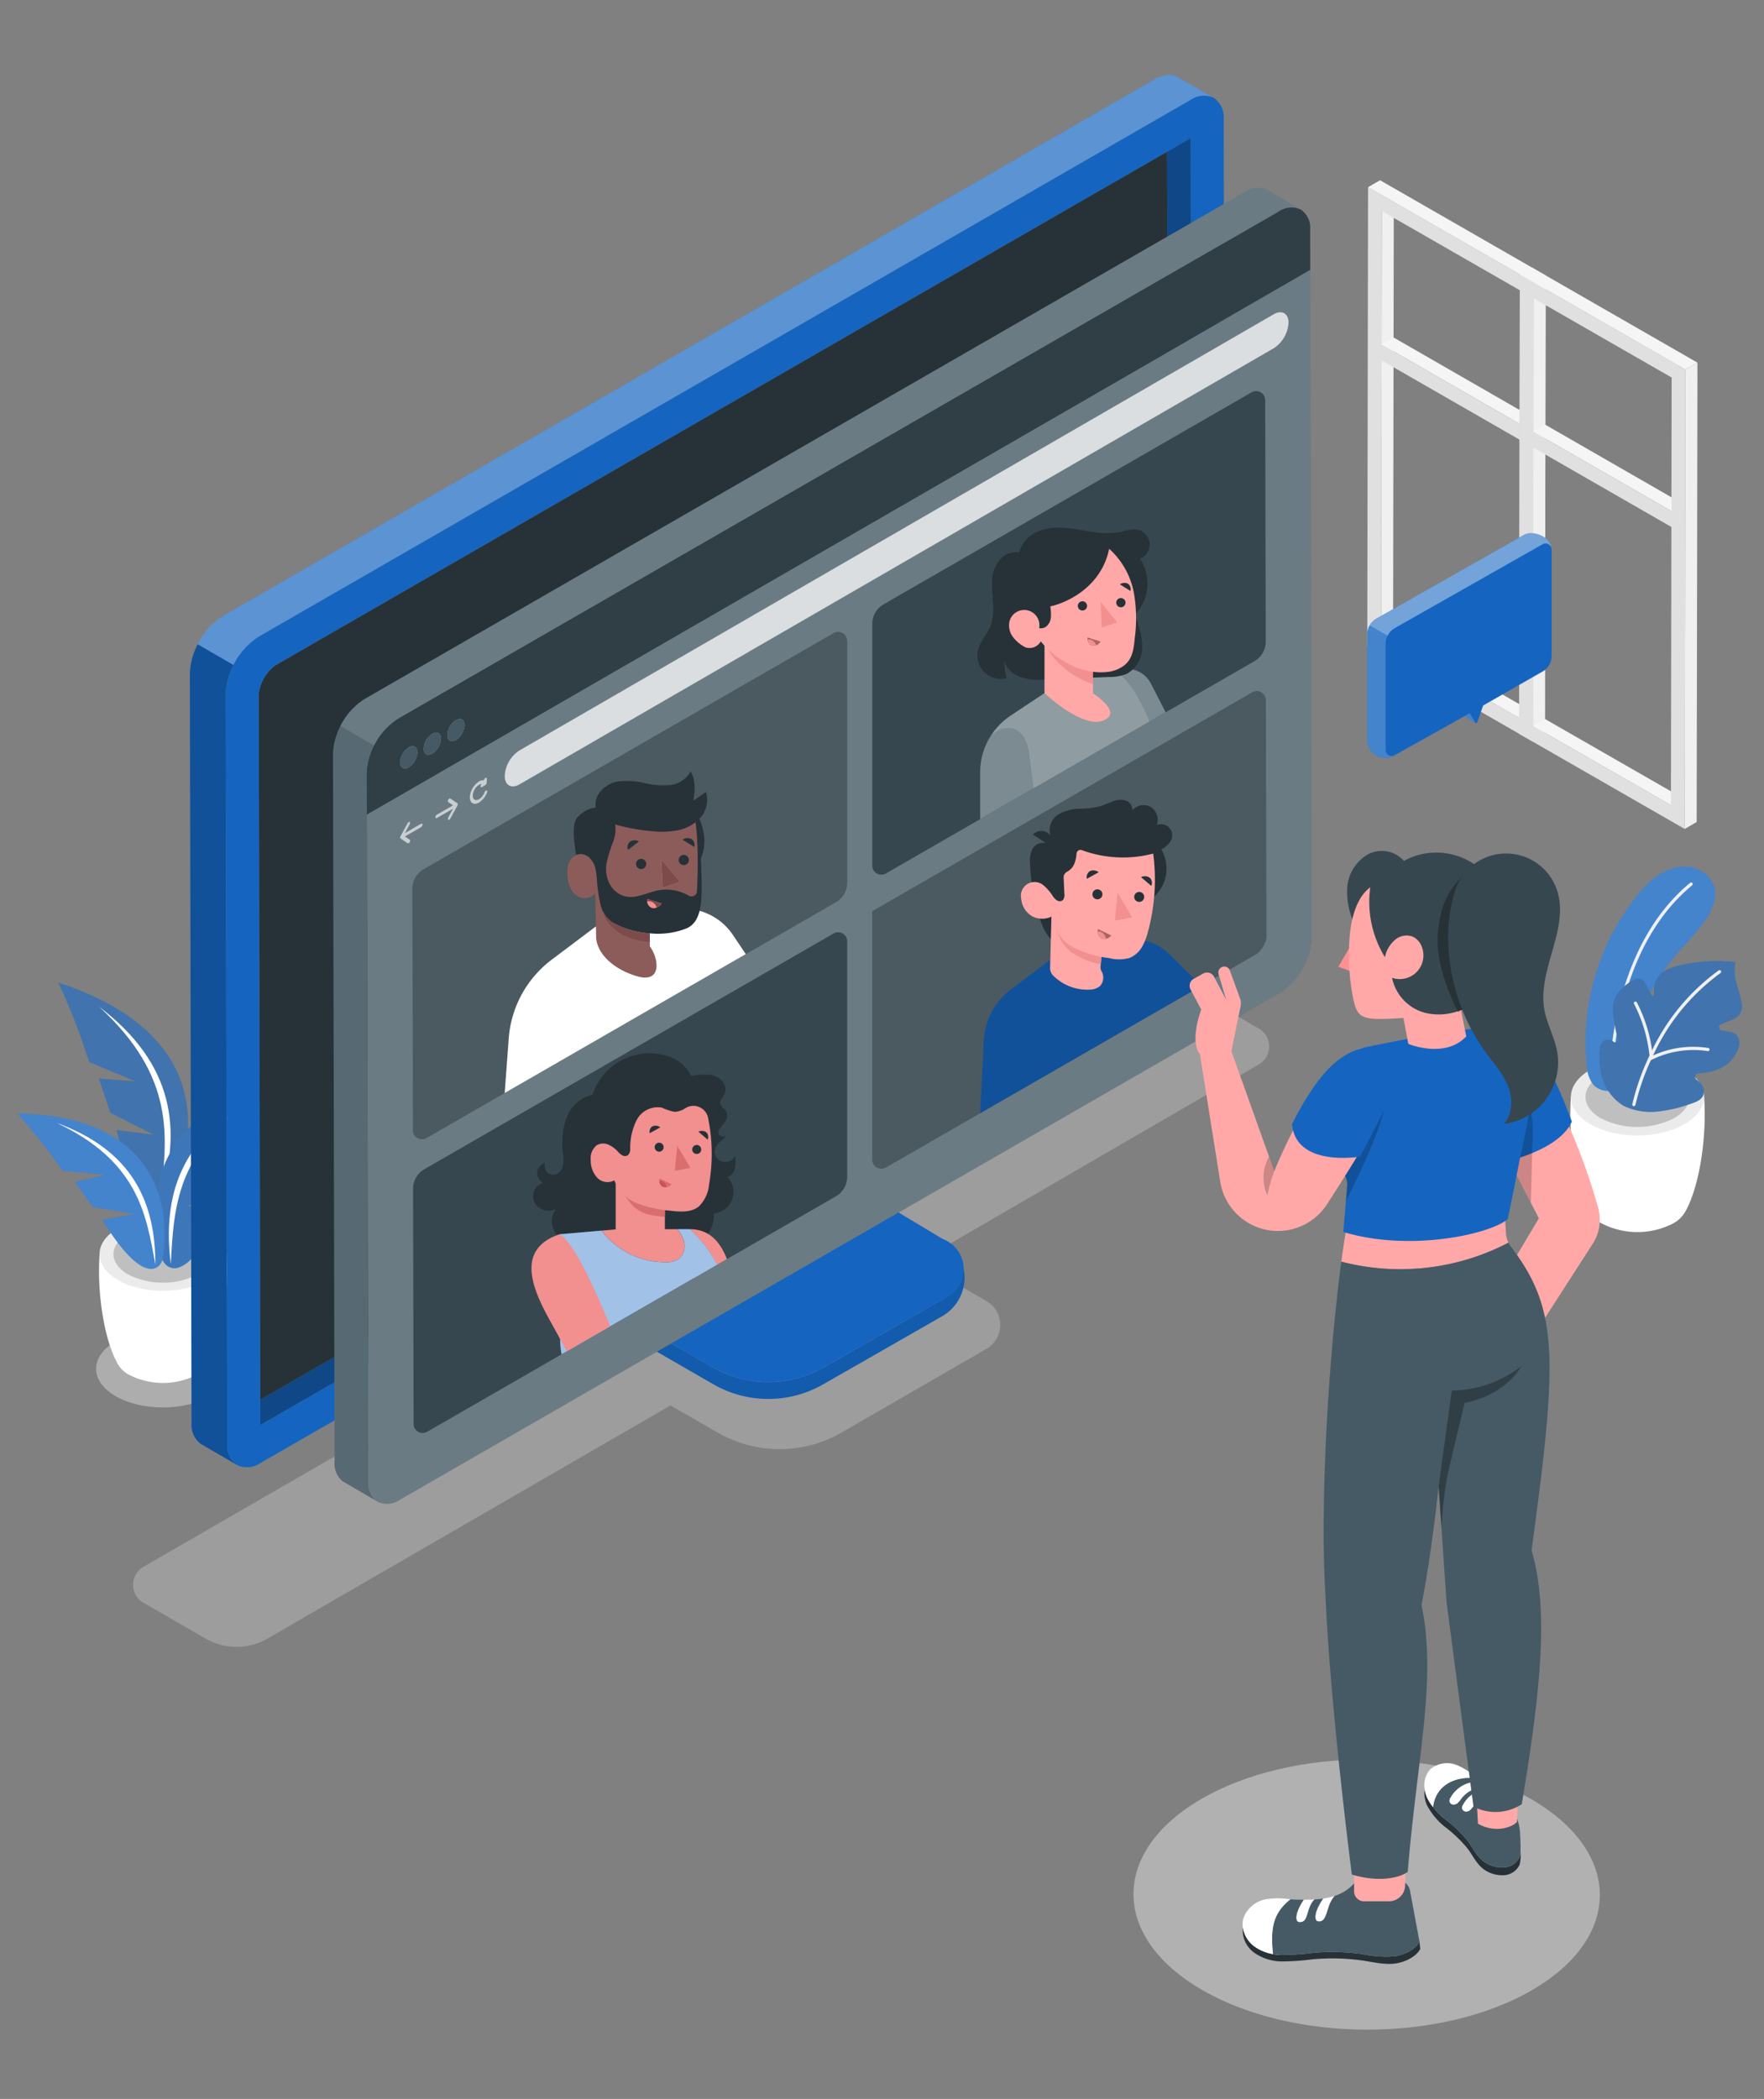 <svg xmlns="http://www.w3.org/2000/svg" width="306" height="364" viewBox="0 0 306 364">
  <rect x="0" y="0" width="306" height="364" fill="#808080" stroke="none"/>
  <g id="Grupo_73113" data-name="Grupo 73113" transform="translate(-274 -7259)">
    <rect id="Rectángulo_31425" data-name="Rectángulo 31425" width="306" height="364" transform="translate(274 7259)" fill="none"/>
    <g id="Grupo_73112" data-name="Grupo 73112" transform="translate(262.757 7248.582)">
      <path id="Trazado_107856" data-name="Trazado 107856" d="M37.308,340.494c4.553-2.629,11.91-2.629,16.433,0s4.5,6.89-.053,9.519-11.91,2.628-16.434,0S32.755,343.122,37.308,340.494Z" transform="translate(-5.965 -97.476)" fill="#e0e0e0" opacity="0.475"/>
      <path id="Trazado_107857" data-name="Trazado 107857" d="M367.032,396.088c-15.847-9.15-41.459-9.15-57.2,0s-15.663,23.985.186,33.135,41.46,9.15,57.206,0S382.881,405.238,367.032,396.088Z" transform="translate(-90.209 -73.676)" fill="#e0e0e0" opacity="0.52"/>
      <path id="Trazado_107859" data-name="Trazado 107859" d="M250.989,245.365l-10.65-6.139a10.768,10.768,0,0,0-10.764.005l-59.084,34.241-5.213-3-42.77,25.023,4.937,2.844-69.939,40.38a3.589,3.589,0,0,0,0,6.217l10.763,6.214a10.768,10.768,0,0,0,10.774,0l69.9-40.424,8.169,4.705a21.535,21.535,0,0,0,21.515-.011l25.126-14.507a4.786,4.786,0,0,0,0-8.292l-11.778-6.781,9.919-5.756,3.439-2,45.667-26.5A3.589,3.589,0,0,0,250.989,245.365Z" transform="translate(-21.39 -56.571)" fill="#e0e0e0" opacity="0.311"/>
      <g id="Grupo_73039" data-name="Grupo 73039" transform="translate(202.421 17.673)">
        <g id="Grupo_73038" data-name="Grupo 73038" transform="translate(46 24)">
          <g id="Grupo_73027" data-name="Grupo 73027">
            <g id="Grupo_73025" data-name="Grupo 73025">
              <g id="Grupo_73024" data-name="Grupo 73024">
                <g id="Grupo_73023" data-name="Grupo 73023" style="isolation: isolate">
                  <g id="Grupo_73018" data-name="Grupo 73018" transform="translate(2.4 4.13)">
                    <path id="Trazado_107874" data-name="Trazado 107874" d="M288.108,24.814l2.079-1.208-.122,74.162-2.079,1.208Z" transform="translate(-287.986 -23.606)" fill="#f0f0f0"/>
                  </g>
                  <g id="Grupo_73019" data-name="Grupo 73019" transform="translate(2.4 78.293)">
                    <path id="Trazado_107875" data-name="Trazado 107875" d="M287.986,131.34l2.079-1.208L314,143.873l-2.08,1.209Z" transform="translate(-287.986 -130.132)" fill="#f5f5f5"/>
                  </g>
                  <g id="Grupo_73020" data-name="Grupo 73020" transform="translate(0 1.208)">
                    <path id="Trazado_107876" data-name="Trazado 107876" d="M284.676,19.409l28.724,16.5-.137,79.661-28.724-16.5Zm26.2,92.034L311,37.281,287.06,23.54,286.938,97.7l23.939,13.741" transform="translate(-284.538 -19.409)" fill="#e0e0e0"/>
                  </g>
                  <g id="Grupo_73021" data-name="Grupo 73021" transform="translate(0.138)">
                    <path id="Trazado_107877" data-name="Trazado 107877" d="M284.736,18.882l2.079-1.208,28.724,16.5-2.079,1.208Z" transform="translate(-284.736 -17.673)" fill="#f5f5f5"/>
                  </g>
                  <g id="Grupo_73022" data-name="Grupo 73022" transform="translate(28.724 16.504)">
                    <path id="Trazado_107878" data-name="Trazado 107878" d="M325.934,42.588l2.079-1.208-.137,79.66-2.079,1.208Z" transform="translate(-325.797 -41.379)" fill="#f0f0f0"/>
                  </g>
                </g>
              </g>
            </g>
            <g id="Grupo_73026" data-name="Grupo 73026" transform="translate(2.4 27.228)">
              <path id="Trazado_107879" data-name="Trazado 107879" d="M287.992,57.992l2.08-1.209,21.977,12.641v2.4Z" transform="translate(-287.988 -56.784)" fill="#f5f5f5"/>
              <path id="Trazado_107880" data-name="Trazado 107880" d="M287.99,58.519h0l24.056,13.837V75.1L287.986,61.278Z" transform="translate(-287.986 -57.311)" fill="#e0e0e0"/>
              <rect id="Rectángulo_32266" data-name="Rectángulo 32266" height="27.752" transform="translate(0.004 1.209) rotate(-60.093)" fill="#e0e0e0"/>
            </g>
          </g>
          <g id="Grupo_73037" data-name="Grupo 73037" transform="translate(26.339 15.136)">
            <g id="Grupo_73035" data-name="Grupo 73035">
              <g id="Grupo_73034" data-name="Grupo 73034">
                <g id="Grupo_73033" data-name="Grupo 73033" style="isolation: isolate">
                  <g id="Grupo_73028" data-name="Grupo 73028" transform="translate(2.4 4.13)">
                    <path id="Trazado_107881" data-name="Trazado 107881" d="M325.941,46.556l2.079-1.209-.122,74.162-2.08,1.208Z" transform="translate(-325.819 -45.347)" fill="#f0f0f0"/>
                  </g>
                  <g id="Grupo_73029" data-name="Grupo 73029" transform="translate(2.4 78.293)">
                    <path id="Trazado_107882" data-name="Trazado 107882" d="M325.819,153.081l2.08-1.208,23.939,13.741-2.079,1.208Z" transform="translate(-325.819 -151.873)" fill="#f5f5f5"/>
                  </g>
                  <g id="Grupo_73030" data-name="Grupo 73030" transform="translate(0 1.208)">
                    <path id="Trazado_107883" data-name="Trazado 107883" d="M322.509,41.15l28.724,16.5-.137,79.661-28.724-16.5Zm26.2,92.034.122-74.162L324.893,45.281l-.122,74.162,23.939,13.741" transform="translate(-322.371 -41.15)" fill="#e0e0e0"/>
                  </g>
                  <g id="Grupo_73031" data-name="Grupo 73031" transform="translate(0.138)">
                    <path id="Trazado_107884" data-name="Trazado 107884" d="M322.569,40.623l2.079-1.209,28.724,16.5-2.079,1.208Z" transform="translate(-322.569 -39.414)" fill="#f5f5f5"/>
                  </g>
                  <g id="Grupo_73032" data-name="Grupo 73032" transform="translate(28.724 16.504)">
                    <path id="Trazado_107885" data-name="Trazado 107885" d="M363.767,64.329l2.079-1.208-.137,79.66-2.079,1.208Z" transform="translate(-363.63 -63.12)" fill="#f0f0f0"/>
                  </g>
                </g>
              </g>
            </g>
            <g id="Grupo_73036" data-name="Grupo 73036" transform="translate(2.4 27.228)">
              <path id="Trazado_107886" data-name="Trazado 107886" d="M325.825,79.733l2.079-1.208,21.977,12.641v2.4Z" transform="translate(-325.821 -78.525)" fill="#f5f5f5"/>
              <path id="Trazado_107887" data-name="Trazado 107887" d="M325.823,80.26h0L349.88,94.1v2.746L325.819,83.019Z" transform="translate(-325.819 -79.052)" fill="#e0e0e0"/>
              <rect id="Rectángulo_32267" data-name="Rectángulo 32267" height="27.752" transform="translate(0.005 1.209) rotate(-60.093)" fill="#e0e0e0"/>
            </g>
          </g>
        </g>
      </g>
      <g id="Grupo_73047" data-name="Grupo 73047" transform="translate(14.243 180.856)">
        <g id="Grupo_73043" data-name="Grupo 73043" transform="translate(14.177 40.652)">
          <path id="Trazado_107888" data-name="Trazado 107888" d="M34.7,319.629l11.023.321,11.023-.321c.475,7.444-.979,15.03-2.982,18.735h-.008a5.017,5.017,0,0,1-2.182,2.22,12.938,12.938,0,0,1-11.74,0,4.887,4.887,0,0,1-2.181-2.278C35.661,334.58,34.224,327.036,34.7,319.629Z" transform="translate(-34.606 -313.244)" fill="#fff"/>
          <g id="Grupo_73040" data-name="Grupo 73040" transform="translate(0.09)">
            <path id="Trazado_107889" data-name="Trazado 107889" d="M37.99,312.328c-4.319,2.493-4.341,6.536-.051,9.03s11.27,2.493,15.588,0,4.341-6.536.051-9.03S42.308,309.834,37.99,312.328Z" transform="translate(-34.736 -310.458)" fill="#ebebeb"/>
          </g>
          <g id="Grupo_73041" data-name="Grupo 73041" transform="translate(2.514 1.403)">
            <path id="Trazado_107890" data-name="Trazado 107890" d="M40.755,313.932c-3.37,1.946-3.387,5.1-.04,7.045a13.4,13.4,0,0,0,12.162,0c3.369-1.945,3.387-5.1.04-7.045A13.4,13.4,0,0,0,40.755,313.932Z" transform="translate(-38.216 -312.474)" fill="#e0e0e0"/>
          </g>
          <g id="Grupo_73042" data-name="Grupo 73042" transform="translate(2.514 1.403)" opacity="0.15">
            <path id="Trazado_107891" data-name="Trazado 107891" d="M40.755,313.932c-3.37,1.946-3.387,5.1-.04,7.045a13.4,13.4,0,0,0,12.162,0c3.369-1.945,3.387-5.1.04-7.045A13.4,13.4,0,0,0,40.755,313.932Z" transform="translate(-38.216 -312.474)"/>
          </g>
        </g>
        <g id="Grupo_73044" data-name="Grupo 73044" transform="translate(7.167)">
          <path id="Trazado_107892" data-name="Trazado 107892" d="M24.537,252.066C49.378,260.2,49.6,276.818,44,288.652c-1.413,2.4-5.687,3.681-9.407-11.036l6.525.836-7.6-3.853-1.974-5.9,6.34.471-8.047-3.385A119.017,119.017,0,0,0,24.537,252.066Z" transform="translate(-24.537 -252.066)" fill="#1565c0"/>
          <path id="Trazado_107893" data-name="Trazado 107893" d="M24.537,252.066C49.378,260.2,49.6,276.818,44,288.652c-1.413,2.4-5.687,3.681-9.407-11.036l6.525.836-7.6-3.853-1.974-5.9,6.34.471-8.047-3.385A119.017,119.017,0,0,0,24.537,252.066Z" transform="translate(-24.537 -252.066)" opacity="0.2"/>
          <path id="Trazado_107894" data-name="Trazado 107894" d="M24.537,252.066C49.378,260.2,49.6,276.818,44,288.652c-1.413,2.4-5.687,3.681-9.407-11.036l6.525.836-7.6-3.853-1.974-5.9,6.34.471-8.047-3.385A119.017,119.017,0,0,0,24.537,252.066Z" transform="translate(-24.537 -252.066)" fill="#fff" opacity="0.2"/>
          <path id="Trazado_107895" data-name="Trazado 107895" d="M34.629,258.035c13.1,9.942,14.282,21.341,10.581,33.241C46.519,280.8,47.934,270.2,34.629,258.035Z" transform="translate(-27.603 -253.879)" fill="#fff"/>
        </g>
        <g id="Grupo_73045" data-name="Grupo 73045" transform="translate(23.95 16.881)">
          <path id="Trazado_107896" data-name="Trazado 107896" d="M73.935,276.314c-24.486,3.448-27.456,18.887-24.207,30.839.917,2.466,4.684,4.374,10.594-8.715l-6.215-.3,7.721-2.326,2.82-5.17-5.983-.615,8.057-1.815A112.5,112.5,0,0,1,73.935,276.314Z" transform="translate(-48.645 -276.314)" fill="#1565c0"/>
          <path id="Trazado_107897" data-name="Trazado 107897" d="M73.935,276.314c-24.486,3.448-27.456,18.887-24.207,30.839.917,2.466,4.684,4.374,10.594-8.715l-6.215-.3,7.721-2.326,2.82-5.17-5.983-.615,8.057-1.815A112.5,112.5,0,0,1,73.935,276.314Z" transform="translate(-48.645 -276.314)" fill="#fff" opacity="0.2"/>
          <path id="Trazado_107898" data-name="Trazado 107898" d="M73.935,276.314c-24.486,3.448-27.456,18.887-24.207,30.839.917,2.466,4.684,4.374,10.594-8.715l-6.215-.3,7.721-2.326,2.82-5.17-5.983-.615,8.057-1.815A112.5,112.5,0,0,1,73.935,276.314Z" transform="translate(-48.645 -276.314)" opacity="0.1"/>
          <path id="Trazado_107899" data-name="Trazado 107899" d="M67.723,280.2c-13.852,7.083-16.847,17.5-15.378,29.2C52.867,299.419,53.309,289.318,67.723,280.2Z" transform="translate(-49.666 -277.493)" fill="#fff"/>
        </g>
        <g id="Grupo_73046" data-name="Grupo 73046" transform="translate(0 22.667)">
          <path id="Trazado_107900" data-name="Trazado 107900" d="M14.243,284.624c22.455.367,26.861,13.95,25.27,25.087-.551,2.325-3.732,4.466-10.524-6.669l5.567-.97-7.22-1.232-3.121-4.344,5.324-1.224-7.465-.734A102.3,102.3,0,0,0,14.243,284.624Z" transform="translate(-14.243 -284.624)" fill="#1565c0"/>
          <path id="Trazado_107901" data-name="Trazado 107901" d="M24.043,286.961c13.277,4.834,17.143,13.889,17.128,24.6C39.584,302.625,38.055,293.569,24.043,286.961Z" transform="translate(-17.22 -285.334)" fill="#fff"/>
          <path id="Trazado_107902" data-name="Trazado 107902" d="M14.243,284.624c22.455.367,26.861,13.95,25.27,25.087-.551,2.325-3.732,4.466-10.524-6.669l5.567-.97-7.22-1.232-3.121-4.344,5.324-1.224-7.465-.734A102.3,102.3,0,0,0,14.243,284.624Z" transform="translate(-14.243 -284.624)" fill="#fff" opacity="0.2"/>
        </g>
      </g>
      <g id="Grupo_73055" data-name="Grupo 73055" transform="translate(283.646 160.719)">
        <g id="Grupo_73051" data-name="Grupo 73051" transform="translate(0 33.224)">
          <path id="Trazado_107903" data-name="Trazado 107903" d="M427.283,294.354l11.56.337,11.56-.337c.5,7.806-1.026,15.763-3.127,19.648h-.008a5.263,5.263,0,0,1-2.288,2.328,13.565,13.565,0,0,1-12.311,0,5.124,5.124,0,0,1-2.287-2.389C428.294,310.034,426.787,302.122,427.283,294.354Z" transform="translate(-427.188 -287.659)" fill="#fff"/>
          <g id="Grupo_73048" data-name="Grupo 73048" transform="translate(0.095)">
            <path id="Trazado_107904" data-name="Trazado 107904" d="M430.737,286.7c-4.529,2.615-4.553,6.855-.054,9.47s11.819,2.615,16.348,0,4.552-6.854.053-9.47S435.265,284.083,430.737,286.7Z" transform="translate(-427.324 -284.737)" fill="#ebebeb"/>
          </g>
          <g id="Grupo_73049" data-name="Grupo 73049" transform="translate(2.636 1.472)">
            <path id="Trazado_107905" data-name="Trazado 107905" d="M433.636,288.38c-3.533,2.041-3.552,5.347-.042,7.388a14.056,14.056,0,0,0,12.754,0c3.533-2.04,3.552-5.347.042-7.388A14.056,14.056,0,0,0,433.636,288.38Z" transform="translate(-430.974 -286.85)" fill="#e0e0e0"/>
          </g>
          <g id="Grupo_73050" data-name="Grupo 73050" transform="translate(2.636 1.472)" opacity="0.15">
            <path id="Trazado_107906" data-name="Trazado 107906" d="M433.636,288.38c-3.533,2.041-3.552,5.347-.042,7.388a14.056,14.056,0,0,0,12.754,0c3.533-2.04,3.552-5.347.042-7.388A14.056,14.056,0,0,0,433.636,288.38Z" transform="translate(-430.974 -286.85)"/>
          </g>
        </g>
        <g id="Grupo_73054" data-name="Grupo 73054" transform="translate(2.636)">
          <path id="Trazado_107907" data-name="Trazado 107907" d="M445.889,253.277c1.88-2.337,4.064-4.431,5.787-6.885,1.176-1.675,2.159-3.725,1.665-5.711a5.108,5.108,0,0,0-4.047-3.562,7.764,7.764,0,0,0-5.432,1.211,16.735,16.735,0,0,0-4.105,3.908,40.8,40.8,0,0,0-8.59,29.129,6.1,6.1,0,0,0,1.073,3.348,3.353,3.353,0,0,0,3.455,1.056c3.149-.935,2.731-5.189,3.246-7.692a35.128,35.128,0,0,1,3.617-9.82A34.387,34.387,0,0,1,445.889,253.277Z" transform="translate(-430.974 -237.015)" fill="#1565c0"/>
          <path id="Trazado_107908" data-name="Trazado 107908" d="M445.889,253.277c1.88-2.337,4.064-4.431,5.787-6.885,1.176-1.675,2.159-3.725,1.665-5.711a5.108,5.108,0,0,0-4.047-3.562,7.764,7.764,0,0,0-5.432,1.211,16.735,16.735,0,0,0-4.105,3.908,40.8,40.8,0,0,0-8.59,29.129,6.1,6.1,0,0,0,1.073,3.348,3.353,3.353,0,0,0,3.455,1.056c3.149-.935,2.731-5.189,3.246-7.692a35.128,35.128,0,0,1,3.617-9.82A34.387,34.387,0,0,1,445.889,253.277Z" transform="translate(-430.974 -237.015)" fill="#fff" opacity="0.2"/>
          <g id="Grupo_73052" data-name="Grupo 73052" transform="translate(4.194 2.742)">
            <path id="Trazado_107909" data-name="Trazado 107909" d="M437.328,273.8a.277.277,0,0,0,.222-.258c.22-5.055,1.864-22.309,13.754-32.1a.275.275,0,1,0-.35-.425c-12.066,9.935-13.732,27.388-13.955,32.5a.277.277,0,0,0,.264.288A.341.341,0,0,0,437.328,273.8Z" transform="translate(-436.999 -240.953)" fill="#f0f0f0"/>
          </g>
          <g id="Grupo_73053" data-name="Grupo 73053" transform="translate(2.397 16.385)">
            <path id="Trazado_107910" data-name="Trazado 107910" d="M434.806,280.3a8.446,8.446,0,0,0,3.861,5.354,10.859,10.859,0,0,0,5.842.977,25.563,25.563,0,0,0,5.931-1.406c.953-.321,2.013-.754,2.114-1.935a2.108,2.108,0,0,0-.674-1.663,6.881,6.881,0,0,0-.615-.53.609.609,0,0,1,.325-1.094,14.2,14.2,0,0,0,1.69-.209,7.455,7.455,0,0,0,3.549-1.605,5.9,5.9,0,0,0,1.639-2.428,2.282,2.282,0,0,0-.234-2.384,2.588,2.588,0,0,0-1.314-.571c-.423-.092-.847-.169-1.271-.235a.564.564,0,0,1-.131-1.078l1.793-.747a3.377,3.377,0,0,0,1.361-.845,2.969,2.969,0,0,0,.345-2.47c-.219-1.123-.606-2.206-.871-3.319a7.114,7.114,0,0,1-.118-3.4,28.537,28.537,0,0,0-10.045.671,7.214,7.214,0,0,0-2.742,1.2,4.024,4.024,0,0,0-1.291,3.693.26.26,0,0,1-.489.137l-1.146-2.114a1.36,1.36,0,0,0-1.782-.569,8.247,8.247,0,0,0-2.62,2.061,4.544,4.544,0,0,0-1.121,3.354,29.311,29.311,0,0,0,.835,4.924.456.456,0,0,1-.714.482l-.054-.039a1.545,1.545,0,0,0-1.081-.315c-1.013.126-1.272,1.152-1.339,2.026A16.932,16.932,0,0,0,434.806,280.3Z" transform="translate(-434.417 -260.549)" fill="#1565c0"/>
            <path id="Trazado_107911" data-name="Trazado 107911" d="M434.806,280.3a8.446,8.446,0,0,0,3.861,5.354,10.859,10.859,0,0,0,5.842.977,25.563,25.563,0,0,0,5.931-1.406c.953-.321,2.013-.754,2.114-1.935a2.108,2.108,0,0,0-.674-1.663,6.881,6.881,0,0,0-.615-.53.609.609,0,0,1,.325-1.094,14.2,14.2,0,0,0,1.69-.209,7.455,7.455,0,0,0,3.549-1.605,5.9,5.9,0,0,0,1.639-2.428,2.282,2.282,0,0,0-.234-2.384,2.588,2.588,0,0,0-1.314-.571c-.423-.092-.847-.169-1.271-.235a.564.564,0,0,1-.131-1.078l1.793-.747a3.377,3.377,0,0,0,1.361-.845,2.969,2.969,0,0,0,.345-2.47c-.219-1.123-.606-2.206-.871-3.319a7.114,7.114,0,0,1-.118-3.4,28.537,28.537,0,0,0-10.045.671,7.214,7.214,0,0,0-2.742,1.2,4.024,4.024,0,0,0-1.291,3.693.26.26,0,0,1-.489.137l-1.146-2.114a1.36,1.36,0,0,0-1.782-.569,8.247,8.247,0,0,0-2.62,2.061,4.544,4.544,0,0,0-1.121,3.354,29.311,29.311,0,0,0,.835,4.924.456.456,0,0,1-.714.482l-.054-.039a1.545,1.545,0,0,0-1.081-.315c-1.013.126-1.272,1.152-1.339,2.026A16.932,16.932,0,0,0,434.806,280.3Z" transform="translate(-434.417 -260.549)" opacity="0.2"/>
            <path id="Trazado_107912" data-name="Trazado 107912" d="M434.806,280.3a8.446,8.446,0,0,0,3.861,5.354,10.859,10.859,0,0,0,5.842.977,25.563,25.563,0,0,0,5.931-1.406c.953-.321,2.013-.754,2.114-1.935a2.108,2.108,0,0,0-.674-1.663,6.881,6.881,0,0,0-.615-.53.609.609,0,0,1,.325-1.094,14.2,14.2,0,0,0,1.69-.209,7.455,7.455,0,0,0,3.549-1.605,5.9,5.9,0,0,0,1.639-2.428,2.282,2.282,0,0,0-.234-2.384,2.588,2.588,0,0,0-1.314-.571c-.423-.092-.847-.169-1.271-.235a.564.564,0,0,1-.131-1.078l1.793-.747a3.377,3.377,0,0,0,1.361-.845,2.969,2.969,0,0,0,.345-2.47c-.219-1.123-.606-2.206-.871-3.319a7.114,7.114,0,0,1-.118-3.4,28.537,28.537,0,0,0-10.045.671,7.214,7.214,0,0,0-2.742,1.2,4.024,4.024,0,0,0-1.291,3.693.26.26,0,0,1-.489.137l-1.146-2.114a1.36,1.36,0,0,0-1.782-.569,8.247,8.247,0,0,0-2.62,2.061,4.544,4.544,0,0,0-1.121,3.354,29.311,29.311,0,0,0,.835,4.924.456.456,0,0,1-.714.482l-.054-.039a1.545,1.545,0,0,0-1.081-.315c-1.013.126-1.272,1.152-1.339,2.026A16.932,16.932,0,0,0,434.806,280.3Z" transform="translate(-434.417 -260.549)" fill="#fff" opacity="0.2"/>
            <path id="Trazado_107913" data-name="Trazado 107913" d="M442.626,286.056a40.658,40.658,0,0,1,2.7-7.83.269.269,0,0,1,.095-.206c.063-.136.124-.271.189-.409a25.33,25.33,0,0,0-2.676-8.965.275.275,0,1,1,.477-.275,25.7,25.7,0,0,1,2.639,8.334,36.7,36.7,0,0,1,11.567-13.871.276.276,0,0,1,.315.453,36.453,36.453,0,0,0-11.7,14.3,16.871,16.871,0,0,1,9.576-1.3.275.275,0,0,1,0,.54.279.279,0,0,1-.1,0,16.364,16.364,0,0,0-9.856,1.575,40.2,40.2,0,0,0-2.681,7.757.276.276,0,0,1-.217.217.271.271,0,0,1-.106,0A.276.276,0,0,1,442.626,286.056Z" transform="translate(-436.909 -261.229)" fill="#f0f0f0"/>
          </g>
        </g>
      </g>
      <g id="Grupo_73102" data-name="Grupo 73102" transform="translate(44.182 23.418)">
        <g id="Grupo_73061" data-name="Grupo 73061" transform="translate(0 0)">
          <g id="Grupo_73060" data-name="Grupo 73060">
            <g id="Grupo_73058" data-name="Grupo 73058" transform="translate(69.344 177.961)">
              <g id="Grupo_73056" data-name="Grupo 73056">
                <path id="Trazado_107914" data-name="Trazado 107914" d="M216.335,306.4,195.85,318.124a19.42,19.42,0,0,1-19.342-.031l-15.2-8.76a5.827,5.827,0,0,1-2.917-5.04l-.014-10.369-3.171,1.832v9.013a6.8,6.8,0,0,0,3.4,5.89l18.048,10.4a19.121,19.121,0,0,0,19.044.03l20.634-11.807A7.723,7.723,0,0,0,220.1,301.1,7.652,7.652,0,0,1,216.335,306.4Z" transform="translate(-155.206 -271.963)" fill="#1565c0"/>
                <path id="Trazado_107915" data-name="Trazado 107915" d="M216.335,306.4,195.85,318.124a19.42,19.42,0,0,1-19.342-.031l-15.2-8.76a5.827,5.827,0,0,1-2.917-5.04l-.014-10.369-3.171,1.832v9.013a6.8,6.8,0,0,0,3.4,5.89l18.048,10.4a19.121,19.121,0,0,0,19.044.03l20.634-11.807A7.723,7.723,0,0,0,220.1,301.1,7.652,7.652,0,0,1,216.335,306.4Z" transform="translate(-155.206 -271.963)" opacity="0.1"/>
                <path id="Trazado_107916" data-name="Trazado 107916" d="M162.171,303.354l15.2,8.76a19.42,19.42,0,0,0,19.342.031L217.2,300.424a5.595,5.595,0,0,0,.138-10.523L200.53,279.82a6.8,6.8,0,0,1-3.3-5.829v-8.007L159.24,287.945l.014,10.369A5.827,5.827,0,0,0,162.171,303.354Z" transform="translate(-156.069 -265.984)" fill="#1565c0"/>
              </g>
              <g id="Grupo_73057" data-name="Grupo 73057">
                <path id="Trazado_107917" data-name="Trazado 107917" d="M161.308,309.333a5.827,5.827,0,0,1-2.917-5.04l-.014-10.369-3.171,1.832v9.013a6.8,6.8,0,0,0,3.4,5.89l6.4,3.69v-2.881Z" transform="translate(-155.206 -271.963)" opacity="0.4"/>
                <path id="Trazado_107918" data-name="Trazado 107918" d="M162.171,303.354l3.7,2.135h0l39.66-22.667-5.005-3a6.8,6.8,0,0,1-3.3-5.829v-8.007L159.24,287.945l.014,10.369A5.827,5.827,0,0,0,162.171,303.354Z" transform="translate(-156.069 -265.984)" opacity="0.3"/>
              </g>
            </g>
            <g id="Grupo_73059" data-name="Grupo 73059">
              <path id="Trazado_107919" data-name="Trazado 107919" d="M77.533,346.36v0c-.015-.007-.03-.013-.044-.02Z" transform="translate(-69.231 -105.218)" fill="#ffa8a7"/>
              <path id="Trazado_107920" data-name="Trazado 107920" d="M73.482,276.929,73.19,147.007a12.775,12.775,0,0,1,5.8-10.039l161.5-93a4.122,4.122,0,0,1,4.1-.424L238.5,40.019v0c-1.063-.674-2.562-.619-4.224.341l-161.5,93a12.774,12.774,0,0,0-5.8,10.04l.292,129.922a4.165,4.165,0,0,0,1.547,3.624h0l.006,0a2.791,2.791,0,0,0,.325.188l6,3.492A4.087,4.087,0,0,1,73.482,276.929Z" transform="translate(-66.983 -39.573)" fill="#1565c0"/>
              <path id="Trazado_107921" data-name="Trazado 107921" d="M238.867,40.019v0c-1.063-.674-2.562-.619-4.224.341l-161.5,93a12.181,12.181,0,0,0-4.441,4.949l6.213,3.592a12.158,12.158,0,0,1,4.435-4.94l161.5-93a4.122,4.122,0,0,1,4.1-.424Z" transform="translate(-67.352 -39.573)" fill="#fff" opacity="0.3"/>
              <path id="Trazado_107922" data-name="Trazado 107922" d="M66.983,170.289l.292,129.922a4.165,4.165,0,0,0,1.547,3.624h0l.006,0a2.791,2.791,0,0,0,.325.188l6,3.492a4.087,4.087,0,0,1-1.668-3.708L73.19,173.89a11.411,11.411,0,0,1,1.361-5.1L68.338,165.2A11.414,11.414,0,0,0,66.983,170.289Z" transform="translate(-66.983 -66.456)" opacity="0.2"/>
              <path id="Trazado_107923" data-name="Trazado 107923" d="M293.01,44.669l-.03-.017.028.019Z" transform="translate(-115.345 -40.66)" fill="#ffa8a7"/>
              <path id="Trazado_107924" data-name="Trazado 107924" d="M248.005,48.27a4.083,4.083,0,0,0-1.669-3.707l-.027-.019-.039-.022a4.122,4.122,0,0,0-4.1.424l-161.5,93a12.775,12.775,0,0,0-5.8,10.039l.292,129.922a4.087,4.087,0,0,0,1.668,3.708c.031.019.06.037.091.053.014.008.029.013.044.02a4.161,4.161,0,0,0,4.031-.457l161.5-93a12.786,12.786,0,0,0,5.8-10.04Zm-8.373,134.992L80.9,274.667l-.283-126.7a7.222,7.222,0,0,1,2.926-5.052L242.276,51.512l.283,126.7A7.222,7.222,0,0,1,239.632,183.262Z" transform="translate(-68.673 -40.552)" fill="#1565c0"/>
              <path id="Trazado_107925" data-name="Trazado 107925" d="M243.913,53.516l-4.108,2.37.274,122.322a7.219,7.219,0,0,1-2.927,5.053L82.529,272.3l.009,4.374,158.73-91.4a7.222,7.222,0,0,0,2.927-5.053Z" transform="translate(-70.31 -42.557)" fill="#1565c0"/>
              <path id="Trazado_107926" data-name="Trazado 107926" d="M243.913,53.516l-4.108,2.37.274,122.322a7.219,7.219,0,0,1-2.927,5.053L82.529,272.3l.009,4.374,158.73-91.4a7.222,7.222,0,0,0,2.927-5.053Z" transform="translate(-70.31 -42.557)" opacity="0.3"/>
              <path id="Trazado_107927" data-name="Trazado 107927" d="M240,178.853,239.73,56.531,85.107,145.567a7.222,7.222,0,0,0-2.926,5.052l.274,122.323,154.622-89.036A7.219,7.219,0,0,0,240,178.853Z" transform="translate(-70.235 -43.202)" fill="#263238"/>
            </g>
          </g>
        </g>
        <g id="Grupo_73101" data-name="Grupo 73101" transform="translate(24.826 19.579)">
          <g id="Grupo_73063" data-name="Grupo 73063">
            <g id="Grupo_73062" data-name="Grupo 73062" transform="translate(0)">
              <path id="Trazado_107928" data-name="Trazado 107928" d="M104.711,288.826l-.276-122.8a12.078,12.078,0,0,1,5.478-9.489l152.642-87.9a3.9,3.9,0,0,1,3.873-.4L260.68,64.9v0c-1.006-.638-2.422-.585-3.993.322l-152.642,87.9a12.074,12.074,0,0,0-5.478,9.489l.276,122.8a3.936,3.936,0,0,0,1.462,3.425h0l.006,0a2.589,2.589,0,0,0,.307.177l5.669,3.3A3.863,3.863,0,0,1,104.711,288.826Z" transform="translate(-98.568 -64.482)" fill="#455a64"/>
              <path id="Trazado_107929" data-name="Trazado 107929" d="M261.029,64.9v0c-1.006-.638-2.422-.585-3.993.322L104.4,153.133a11.508,11.508,0,0,0-4.2,4.678l5.872,3.395a11.5,11.5,0,0,1,4.192-4.669L262.9,68.634a3.9,3.9,0,0,1,3.873-.4Z" transform="translate(-98.917 -64.482)" fill="#fff" opacity="0.2"/>
            </g>
            <path id="Trazado_107930" data-name="Trazado 107930" d="M98.568,188.032l.276,122.8a3.936,3.936,0,0,0,1.462,3.425h0l.006,0a2.591,2.591,0,0,0,.307.177l5.669,3.3a3.863,3.863,0,0,1-1.577-3.5l-.276-122.8a10.8,10.8,0,0,1,1.287-4.82l-5.872-3.395A10.785,10.785,0,0,0,98.568,188.032Z" transform="translate(-98.568 -89.891)" fill="#fff" opacity="0.1"/>
          </g>
          <path id="Trazado_107931" data-name="Trazado 107931" d="M106.052,177.017l.26,115.681a3.863,3.863,0,0,0,1.577,3.5l.086.05c.013.007.028.012.042.019a3.933,3.933,0,0,0,3.811-.431l152.642-87.9a12.086,12.086,0,0,0,5.478-9.489l-.261-115.873Z" transform="translate(-100.169 -68.354)" fill="#455a64"/>
          <path id="Trazado_107932" data-name="Trazado 107932" d="M116.066,185.252,264,99.87l.23,102.3a4.75,4.75,0,0,1-1.554,2.668L116.3,289.13Z" transform="translate(-102.312 -72.055)" fill="#455a64"/>
          <path id="Trazado_107933" data-name="Trazado 107933" d="M106.052,177.017l.26,115.681a3.863,3.863,0,0,0,1.577,3.5l.086.05c.013.007.028.012.042.019a3.933,3.933,0,0,0,3.811-.431l152.642-87.9a12.086,12.086,0,0,0,5.478-9.489l-.261-115.873Z" transform="translate(-100.169 -68.354)" fill="#fff" opacity="0.2"/>
          <g id="Grupo_73076" data-name="Grupo 73076" transform="translate(11.641 21.57)">
            <g id="Grupo_73066" data-name="Grupo 73066" transform="translate(18.143)">
              <g id="Grupo_73064" data-name="Grupo 73064">
                <path id="Trazado_107934" data-name="Trazado 107934" d="M269.862,92.275c1.414-.816,2.569-.163,2.573,1.467a5.637,5.637,0,0,1-2.557,4.428L139.034,173.808c-1.414.817-2.569.163-2.573-1.466a5.637,5.637,0,0,1,2.556-4.428Z" transform="translate(-136.461 -91.924)" fill="#455a64"/>
              </g>
              <g id="Grupo_73065" data-name="Grupo 73065" opacity="0.8">
                <path id="Trazado_107935" data-name="Trazado 107935" d="M269.862,92.275c1.414-.816,2.569-.163,2.573,1.467a5.637,5.637,0,0,1-2.557,4.428L139.034,173.808c-1.414.817-2.569.163-2.573-1.466a5.637,5.637,0,0,1,2.556-4.428Z" transform="translate(-136.461 -91.924)" fill="#fff"/>
              </g>
            </g>
            <g id="Grupo_73075" data-name="Grupo 73075" transform="translate(0 80.726)">
              <g id="Grupo_73070" data-name="Grupo 73070">
                <g id="Grupo_73067" data-name="Grupo 73067" transform="translate(0 7.654)">
                  <path id="Trazado_107936" data-name="Trazado 107936" d="M114.857,204.4a.192.192,0,0,1,.174-.023c.105.05.114.233.017.41l-.827,1.519,2.79-1.611c.142-.082.259-.016.259.148a.572.572,0,0,1-.257.446l-2.79,1.611.832.562c.1.064.09.257-.014.428a.521.521,0,0,1-.173.178.174.174,0,0,1-.19.014l-1.232-.829a.156.156,0,0,1-.05-.064.262.262,0,0,1-.019-.1.441.441,0,0,1,.016-.108.554.554,0,0,1,.049-.123l1.225-2.254A.525.525,0,0,1,114.857,204.4Z" transform="translate(-113.378 -204.367)" fill="#455a64"/>
                </g>
                <g id="Grupo_73068" data-name="Grupo 73068" transform="translate(6.123 3.586)">
                  <path id="Trazado_107937" data-name="Trazado 107937" d="M123.57,199.226a.182.182,0,0,1,.19-.015l1.231.829a.208.208,0,0,1,.05.064.327.327,0,0,1,.017.1.446.446,0,0,1-.016.108.607.607,0,0,1-.047.121l-1.225,2.255a.527.527,0,0,1-.19.205.191.191,0,0,1-.174.023c-.1-.05-.112-.233-.017-.41l.828-1.52-2.79,1.611c-.141.082-.258.016-.259-.148a.567.567,0,0,1,.257-.445l2.79-1.611-.834-.56c-.1-.065-.089-.258.014-.428A.513.513,0,0,1,123.57,199.226Z" transform="translate(-121.168 -199.191)" fill="#455a64"/>
                </g>
                <g id="Grupo_73069" data-name="Grupo 73069" transform="translate(12.088)">
                  <path id="Trazado_107938" data-name="Trazado 107938" d="M130.348,195.273a1.329,1.329,0,0,1,.857-.207.571.571,0,0,1,.253-.4l.013-.006c.141-.075.252,0,.246.165l-.021.659a.568.568,0,0,1-.246.425l-.563.353-.011.006c-.138.079-.25.022-.257-.134a.561.561,0,0,1,.2-.413,1,1,0,0,0-.464.146,2.378,2.378,0,0,0-1.078,1.866c0,.685.489.96,1.085.616a2.365,2.365,0,0,0,.949-1.2.56.56,0,0,1,.226-.286.232.232,0,0,1,.123-.035c.125.006.172.158.1.341a3.493,3.493,0,0,1-1.4,1.769c-.881.509-1.6.1-1.6-.912A3.514,3.514,0,0,1,130.348,195.273Z" transform="translate(-128.757 -194.628)" fill="#455a64"/>
                </g>
              </g>
              <g id="Grupo_73074" data-name="Grupo 73074" opacity="0.7">
                <g id="Grupo_73071" data-name="Grupo 73071" transform="translate(0 7.654)">
                  <path id="Trazado_107939" data-name="Trazado 107939" d="M114.857,204.4a.192.192,0,0,1,.174-.023c.105.05.114.233.017.41l-.827,1.519,2.79-1.611c.142-.082.259-.016.259.148a.572.572,0,0,1-.257.446l-2.79,1.611.832.562c.1.064.09.257-.014.428a.521.521,0,0,1-.173.178.174.174,0,0,1-.19.014l-1.232-.829a.156.156,0,0,1-.05-.064.262.262,0,0,1-.019-.1.441.441,0,0,1,.016-.108.554.554,0,0,1,.049-.123l1.225-2.254A.525.525,0,0,1,114.857,204.4Z" transform="translate(-113.378 -204.367)" fill="#fff"/>
                </g>
                <g id="Grupo_73072" data-name="Grupo 73072" transform="translate(6.123 3.586)">
                  <path id="Trazado_107940" data-name="Trazado 107940" d="M123.57,199.226a.182.182,0,0,1,.19-.015l1.231.829a.208.208,0,0,1,.05.064.327.327,0,0,1,.017.1.446.446,0,0,1-.016.108.607.607,0,0,1-.047.121l-1.225,2.255a.527.527,0,0,1-.19.205.191.191,0,0,1-.174.023c-.1-.05-.112-.233-.017-.41l.828-1.52-2.79,1.611c-.141.082-.258.016-.259-.148a.567.567,0,0,1,.257-.445l2.79-1.611-.834-.56c-.1-.065-.089-.258.014-.428A.513.513,0,0,1,123.57,199.226Z" transform="translate(-121.168 -199.191)" fill="#fff"/>
                </g>
                <g id="Grupo_73073" data-name="Grupo 73073" transform="translate(12.088)">
                  <path id="Trazado_107941" data-name="Trazado 107941" d="M130.348,195.273a1.329,1.329,0,0,1,.857-.207.571.571,0,0,1,.253-.4l.013-.006c.141-.075.252,0,.246.165l-.021.659a.568.568,0,0,1-.246.425l-.563.353-.011.006c-.138.079-.25.022-.257-.134a.561.561,0,0,1,.2-.413,1,1,0,0,0-.464.146,2.378,2.378,0,0,0-1.078,1.866c0,.685.489.96,1.085.616a2.365,2.365,0,0,0,.949-1.2.56.56,0,0,1,.226-.286.232.232,0,0,1,.123-.035c.125.006.172.158.1.341a3.493,3.493,0,0,1-1.4,1.769c-.881.509-1.6.1-1.6-.912A3.514,3.514,0,0,1,130.348,195.273Z" transform="translate(-128.757 -194.628)" fill="#fff"/>
                </g>
              </g>
            </g>
          </g>
          <path id="Trazado_107942" data-name="Trazado 107942" d="M269.667,72.7a3.86,3.86,0,0,0-1.578-3.5c-.009-.005-.017-.013-.027-.018l-.036-.021a3.9,3.9,0,0,0-3.873.4l-152.642,87.9a12.078,12.078,0,0,0-5.478,9.489l.016,7.119L269.682,79.629Z" transform="translate(-100.165 -65.408)" fill="#455a64"/>
          <path id="Trazado_107943" data-name="Trazado 107943" d="M269.667,72.7a3.86,3.86,0,0,0-1.578-3.5c-.009-.005-.017-.013-.027-.018l-.036-.021a3.9,3.9,0,0,0-3.873.4l-152.642,87.9a12.078,12.078,0,0,0-5.478,9.489l.016,7.119L269.682,79.629Z" transform="translate(-100.165 -65.408)" opacity="0.3"/>
          <g id="Grupo_73080" data-name="Grupo 73080" transform="translate(11.641 92.099)" opacity="0.5">
            <g id="Grupo_73077" data-name="Grupo 73077" transform="translate(0 4.727)">
              <path id="Trazado_107944" data-name="Trazado 107944" d="M114.872,187.875c.828-.478,1.5-.094,1.5.858a3.294,3.294,0,0,1-1.494,2.588c-.828.478-1.5.094-1.5-.858A3.294,3.294,0,0,1,114.872,187.875Z" transform="translate(-113.378 -187.669)" fill="#fff"/>
            </g>
            <g id="Grupo_73078" data-name="Grupo 73078" transform="translate(4.094 2.364)">
              <path id="Trazado_107945" data-name="Trazado 107945" d="M120.08,184.868c.828-.478,1.5-.094,1.5.858a3.291,3.291,0,0,1-1.493,2.588c-.828.478-1.5.094-1.5-.858A3.294,3.294,0,0,1,120.08,184.868Z" transform="translate(-118.586 -184.663)" fill="#fff"/>
            </g>
            <g id="Grupo_73079" data-name="Grupo 73079" transform="translate(8.188)">
              <path id="Trazado_107946" data-name="Trazado 107946" d="M125.288,181.861c.828-.478,1.5-.094,1.5.858a3.291,3.291,0,0,1-1.493,2.588c-.828.478-1.5.094-1.5-.858A3.291,3.291,0,0,1,125.288,181.861Z" transform="translate(-123.795 -181.656)" fill="#fff"/>
            </g>
          </g>
          <g id="Grupo_73084" data-name="Grupo 73084" transform="translate(11.641 92.099)">
            <g id="Grupo_73081" data-name="Grupo 73081" transform="translate(0 4.727)">
              <path id="Trazado_107947" data-name="Trazado 107947" d="M114.872,187.875c.828-.478,1.5-.094,1.5.858a3.294,3.294,0,0,1-1.494,2.588c-.828.478-1.5.094-1.5-.858A3.294,3.294,0,0,1,114.872,187.875Z" transform="translate(-113.378 -187.669)" fill="#455a64"/>
            </g>
            <g id="Grupo_73082" data-name="Grupo 73082" transform="translate(4.094 2.364)">
              <path id="Trazado_107948" data-name="Trazado 107948" d="M120.08,184.868c.828-.478,1.5-.094,1.5.858a3.291,3.291,0,0,1-1.493,2.588c-.828.478-1.5.094-1.5-.858A3.294,3.294,0,0,1,120.08,184.868Z" transform="translate(-118.586 -184.663)" fill="#455a64"/>
            </g>
            <g id="Grupo_73083" data-name="Grupo 73083" transform="translate(8.188)">
              <path id="Trazado_107949" data-name="Trazado 107949" d="M125.288,181.861c.828-.478,1.5-.094,1.5.858a3.291,3.291,0,0,1-1.493,2.588c-.828.478-1.5.094-1.5-.858A3.291,3.291,0,0,1,125.288,181.861Z" transform="translate(-123.795 -181.656)" fill="#455a64"/>
            </g>
          </g>
          <g id="Grupo_73085" data-name="Grupo 73085" transform="translate(13.772 35.246)">
            <path id="Trazado_107950" data-name="Trazado 107950" d="M285.839,152.748l-.094-41.854a1.572,1.572,0,0,0-2.356-1.359L219.556,146.3a3.931,3.931,0,0,0-1.969,3.406v41.914a1.572,1.572,0,0,0,2.356,1.362l63.927-36.814A3.929,3.929,0,0,0,285.839,152.748Z" transform="translate(-137.81 -109.324)" fill="#37474f"/>
            <path id="Trazado_107951" data-name="Trazado 107951" d="M189.158,162.662l-71.1,40.945a3.929,3.929,0,0,0-1.968,3.414l.094,41.853a1.572,1.572,0,0,0,2.356,1.359l71.006-40.89a3.93,3.93,0,0,0,1.969-3.406V164.024A1.572,1.572,0,0,0,189.158,162.662Z" transform="translate(-116.09 -120.692)" fill="#37474f"/>
            <path id="Trazado_107952" data-name="Trazado 107952" d="M189.158,162.662l-71.1,40.945a3.929,3.929,0,0,0-1.968,3.414l.094,41.853a1.572,1.572,0,0,0,2.356,1.359l71.006-40.89a3.93,3.93,0,0,0,1.969-3.406V164.024A1.572,1.572,0,0,0,189.158,162.662Z" transform="translate(-116.09 -120.692)" fill="#fff" opacity="0.1"/>
            <path id="Trazado_107953" data-name="Trazado 107953" d="M217.587,213.684v43.094a1.572,1.572,0,0,0,2.356,1.362L284.4,221.022a4.75,4.75,0,0,0,1.554-2.668l-.093-41.272a1.572,1.572,0,0,0-2.356-1.359Z" transform="translate(-137.81 -123.487)" fill="#37474f"/>
            <path id="Trazado_107954" data-name="Trazado 107954" d="M217.587,213.684v43.094a1.572,1.572,0,0,0,2.356,1.362L284.4,221.022a4.75,4.75,0,0,0,1.554-2.668l-.093-41.272a1.572,1.572,0,0,0-2.356-1.359Z" transform="translate(-137.81 -123.487)" fill="#fff" opacity="0.1"/>
            <path id="Trazado_107955" data-name="Trazado 107955" d="M116.238,273.227l.092,40.765a1.572,1.572,0,0,0,2.356,1.359l70.891-40.824a3.931,3.931,0,0,0,1.969-3.406V230.3a1.572,1.572,0,0,0-2.356-1.362l-70.983,40.877A3.931,3.931,0,0,0,116.238,273.227Z" transform="translate(-116.122 -134.874)" fill="#37474f"/>
          </g>
          <g id="Grupo_73088" data-name="Grupo 73088" transform="translate(29.784 101.223)">
            <path id="Trazado_107956" data-name="Trazado 107956" d="M152.224,226.642l-7.6,5.721a18.867,18.867,0,0,0-7.466,13.68l-.7,9.452,41.83-24.089-2.267-3.364a10.218,10.218,0,0,0-10.737-4.252l-4.275.971Z" transform="translate(-136.461 -199.741)" fill="#fff"/>
            <g id="Grupo_73087" data-name="Grupo 73087" transform="translate(10.866)">
              <path id="Trazado_107957" data-name="Trazado 107957" d="M150.594,212.923a2.481,2.481,0,0,1,1.223-1.279,1.811,1.811,0,0,1,.364-.137,2.288,2.288,0,0,1,2.034.68,3.958,3.958,0,0,1,.991,1.971,15.773,15.773,0,0,1,.247,2.22,26.783,26.783,0,0,0,.612,3.912,4.982,4.982,0,0,0,2.533,3.31l.087.046a15.362,15.362,0,0,0,5.915,1.572l-.009,1.754v.49c1.632,2.221,2.087,6.464-2.212,5.2s-7.1-4.129-7.1-6.94c-.024-1.186-.057-2.712-.087-4.075-.041-1.835-.076-3.371-.076-3.371a2.394,2.394,0,0,1-1.57.821,2.116,2.116,0,0,1-.824-.042,3.1,3.1,0,0,1-1.836-1.569,5.739,5.739,0,0,1-.587-2.392A4.8,4.8,0,0,1,150.594,212.923Z" transform="translate(-150.285 -197.158)" fill="#8c5c5b"/>
              <path id="Trazado_107958" data-name="Trazado 107958" d="M152.295,202.954a5.314,5.314,0,0,1,3.381-1.794l17.66,1.639c2.036,4.315.41,7.168.41,7.168.275,6.582.5,10.766-2.391,12.152a13.529,13.529,0,0,1-6.449.894,15.361,15.361,0,0,1-5.916-1.572l-.094-.05a4.991,4.991,0,0,1-2.532-3.324,26.827,26.827,0,0,1-.607-3.894,15.77,15.77,0,0,0-.247-2.22,3.958,3.958,0,0,0-.991-1.971,2.288,2.288,0,0,0-2.034-.68,1.813,1.813,0,0,0-.364.137C151.619,206.514,151.471,203.98,152.295,202.954Z" transform="translate(-150.59 -194.953)" fill="#263238"/>
              <path id="Trazado_107959" data-name="Trazado 107959" d="M160.288,204.024a6.1,6.1,0,0,1-.233,3.7,26.494,26.494,0,0,0-1.122,3.593,5.845,5.845,0,0,0,.486,3.627,4.26,4.26,0,0,0,2.815,2.246c1.9.4,3.751-.7,5.654-1.073a7.908,7.908,0,0,1,5.315.94.921.921,0,0,0,1.389-.735c.226-3.788.223-9.724-.338-12.512Z" transform="translate(-152.115 -195.52)" fill="#8c5c5b"/>
              <path id="Trazado_107960" data-name="Trazado 107960" d="M173.456,198.337l2.2-1.525a4.648,4.648,0,0,1-.839,4.321,6.969,6.969,0,0,1-3.87,2.279,14.722,14.722,0,0,1-4.551.208,33.624,33.624,0,0,1-6.571-1.2,5.262,5.262,0,0,1-2.581-1.355,3.415,3.415,0,0,1-.135-4.024,5.123,5.123,0,0,1,3.63-2.1,13.884,13.884,0,0,1,4.369.344,13.3,13.3,0,0,0,4.37.314A4.567,4.567,0,0,0,173,193.263C174.235,195.269,173.456,198.337,173.456,198.337Z" transform="translate(-151.618 -193.263)" fill="#263238"/>
              <g id="Grupo_73086" data-name="Grupo 73086" transform="translate(10.433 11.538)">
                <path id="Trazado_107961" data-name="Trazado 107961" d="M171.02,212.628l3.221,3.9-2.955,1.044Z" transform="translate(-165.155 -208.945)" fill="#f28f8f"/>
                <path id="Trazado_107962" data-name="Trazado 107962" d="M171.02,212.628l3.221,3.9-2.955,1.044Z" transform="translate(-165.155 -208.945)" fill="#7d4b4a"/>
                <path id="Trazado_107963" data-name="Trazado 107963" d="M167.915,221.383l2.488.766a1.532,1.532,0,0,1-1.677.771A1.381,1.381,0,0,1,167.915,221.383Z" transform="translate(-164.488 -210.819)" fill="#f28f8f"/>
                <path id="Trazado_107964" data-name="Trazado 107964" d="M167.915,221.383l2.488.766a1.532,1.532,0,0,1-1.677.771A1.381,1.381,0,0,1,167.915,221.383Z" transform="translate(-164.488 -210.819)" fill="#7d4b4a"/>
                <path id="Trazado_107965" data-name="Trazado 107965" d="M169.545,222.978a1.406,1.406,0,0,1-.815.049,1.246,1.246,0,0,1-.808-1.123,1.419,1.419,0,0,1,1.623,1.074Z" transform="translate(-164.492 -210.927)" fill="#f28f8f"/>
                <path id="Trazado_107966" data-name="Trazado 107966" d="M165.446,213.463a.885.885,0,1,0,.836-.931A.884.884,0,0,0,165.446,213.463Z" transform="translate(-163.962 -208.925)" fill="#263238"/>
                <path id="Trazado_107967" data-name="Trazado 107967" d="M174.862,212.592a.885.885,0,1,0,.836-.931A.884.884,0,0,0,174.862,212.592Z" transform="translate(-165.977 -208.738)" fill="#263238"/>
                <path id="Trazado_107968" data-name="Trazado 107968" d="M175.715,208.235l2.031,1.249a1.261,1.261,0,0,0-.457-1.365A1.5,1.5,0,0,0,175.715,208.235Z" transform="translate(-166.16 -207.943)" fill="#263238"/>
                <path id="Trazado_107969" data-name="Trazado 107969" d="M165.544,208.642l-1.886,1.46a1.262,1.262,0,0,1,.308-1.407A1.5,1.5,0,0,1,165.544,208.642Z" transform="translate(-163.558 -208.05)" fill="#263238"/>
              </g>
              <path id="Trazado_107970" data-name="Trazado 107970" d="M159.177,226.227a5.62,5.62,0,0,1-1.03-2.139,4.967,4.967,0,0,0,2.133,2.213l.087.046a15.362,15.362,0,0,0,5.916,1.572l-.008,1.513a15.053,15.053,0,0,1-3.5-.733A7.893,7.893,0,0,1,159.177,226.227Z" transform="translate(-151.967 -199.859)" fill="#7d4b4a"/>
            </g>
          </g>
          <g id="Grupo_73094" data-name="Grupo 73094" transform="translate(112.265 106.128)">
            <g id="Grupo_73089" data-name="Grupo 73089" transform="translate(0 24.227)">
              <path id="Trazado_107971" data-name="Trazado 107971" d="M254.615,233.05l-7.894,5.943a11.791,11.791,0,0,0-4.683,8.822l-.641,12.635,38.385-22.1-5.632-5.538a8.646,8.646,0,0,0-7.977-2.266l-2.77.629Z" transform="translate(-241.397 -230.326)" fill="#1565c0"/>
              <path id="Trazado_107972" data-name="Trazado 107972" d="M254.615,233.05l-7.894,5.943a11.791,11.791,0,0,0-4.683,8.822l-.641,12.635,38.385-22.1-5.632-5.538a8.646,8.646,0,0,0-7.977-2.266l-2.77.629Z" transform="translate(-241.397 -230.326)" opacity="0.2"/>
            </g>
            <g id="Grupo_73093" data-name="Grupo 73093" transform="translate(7.113)">
              <path id="Trazado_107973" data-name="Trazado 107973" d="M273.317,216.8a6.606,6.606,0,0,0,1.84-8.714,3.591,3.591,0,0,0,1.739-1.64,1.921,1.921,0,0,0-2.495-2.561,2.7,2.7,0,0,0-1.076-3.15,2.546,2.546,0,0,0-3.166.586,1.723,1.723,0,0,0-1.177-1.694,3.487,3.487,0,0,0-2.194.138c-.706.242-1.372.593-2.082.818a16.084,16.084,0,0,1-3.74.476,7.558,7.558,0,0,0-3.612.964,3.24,3.24,0,0,0-1.421,3.663,2.072,2.072,0,0,0-1.5-.8,2.011,2.011,0,0,0-1.539.653c.787.487,1.548,1.012,2.334,1.5a2.127,2.127,0,0,0-2.4.957,4.811,4.811,0,0,0-.424,2.535,33.956,33.956,0,0,0,1.739,9.7c.538,1.618,1.316,3.332,2.848,4.078Z" transform="translate(-250.864 -199.503)" fill="#263238"/>
              <g id="Grupo_73090" data-name="Grupo 73090" transform="translate(5.017 19.32)">
                <path id="Trazado_107974" data-name="Trazado 107974" d="M265.923,229.847l-.346,3.868a1.462,1.462,0,0,0,.219.853,2.188,2.188,0,0,1-.341,2.527,2.911,2.911,0,0,1-1.728.586,8.364,8.364,0,0,1-6.391-2.466,1.826,1.826,0,0,1-.506-1.324l.254-9.808Z" transform="translate(-256.829 -224.083)" fill="#ffa8a7"/>
                <path id="Trazado_107975" data-name="Trazado 107975" d="M258.123,224.729l8.061,5.256-.307,3.43a12.69,12.69,0,0,1-5.243-2.187A7.185,7.185,0,0,1,258.123,224.729Z" transform="translate(-257.091 -224.221)" fill="#f28f8f"/>
              </g>
              <g id="Grupo_73092" data-name="Grupo 73092" transform="translate(0 8.686)">
                <path id="Trazado_107976" data-name="Trazado 107976" d="M273.346,211.195a34.589,34.589,0,0,1-.868,13.414,10.527,10.527,0,0,1-1.065,2.755,4.461,4.461,0,0,1-2.174,1.932,6.907,6.907,0,0,1-3.6.009,18.1,18.1,0,0,1-6.334-1.943,6.149,6.149,0,0,1-3.225-5.444,3.8,3.8,0,0,1-3.634.2,3.858,3.858,0,0,1-1.993-3.08,2.379,2.379,0,0,1,3.969-2.248,7.931,7.931,0,0,1,1.477,1.724,2.619,2.619,0,0,0,.736.787.9.9,0,0,0,1.016-.012,1.334,1.334,0,0,0,.288-1.107l-.128-2.807a1.12,1.12,0,0,1,.623-1.045,2.752,2.752,0,0,0,1.258-1.446,5.717,5.717,0,0,0,.355-1.69.691.691,0,0,1,.946-.589A20.688,20.688,0,0,0,273.346,211.195Z" transform="translate(-250.446 -210.554)" fill="#ffa8a7"/>
                <g id="Grupo_73091" data-name="Grupo 73091" transform="translate(11.36 3.552)">
                  <path id="Trazado_107977" data-name="Trazado 107977" d="M271.591,220.031l2.525,4.25-3.01.565Z" transform="translate(-266.227 -216.135)" fill="#f28f8f"/>
                  <path id="Trazado_107978" data-name="Trazado 107978" d="M267.4,228.02l2.288,1.112a1.5,1.5,0,0,1-1.735.494A1.35,1.35,0,0,1,267.4,228.02Z" transform="translate(-265.42 -217.844)" fill="#f28f8f"/>
                  <path id="Trazado_107979" data-name="Trazado 107979" d="M267.4,228.02l2.288,1.112a1.5,1.5,0,0,1-1.735.494A1.35,1.35,0,0,1,267.4,228.02Z" transform="translate(-265.42 -217.844)" opacity="0.3"/>
                  <path id="Trazado_107980" data-name="Trazado 107980" d="M268.745,229.809a1.379,1.379,0,0,1-.794-.075,1.217,1.217,0,0,1-.612-1.206,1.386,1.386,0,0,1,1.405,1.28Z" transform="translate(-265.421 -217.953)" fill="#f28f8f"/>
                  <path id="Trazado_107981" data-name="Trazado 107981" d="M266.176,220.034a.865.865,0,1,0,.947-.773A.865.865,0,0,0,266.176,220.034Z" transform="translate(-265.171 -215.969)" fill="#263238"/>
                  <path id="Trazado_107982" data-name="Trazado 107982" d="M275.4,220.606a.865.865,0,1,0,.947-.773A.865.865,0,0,0,275.4,220.606Z" transform="translate(-267.145 -216.091)" fill="#263238"/>
                  <path id="Trazado_107983" data-name="Trazado 107983" d="M276.9,216.527l1.774,1.511a1.233,1.233,0,0,0-.237-1.387A1.46,1.46,0,0,0,276.9,216.527Z" transform="translate(-267.468 -215.351)" fill="#263238"/>
                  <path id="Trazado_107984" data-name="Trazado 107984" d="M266.98,215.4l-2.04,1.126a1.233,1.233,0,0,1,.509-1.313A1.459,1.459,0,0,1,266.98,215.4Z" transform="translate(-264.899 -215.074)" fill="#263238"/>
                </g>
              </g>
            </g>
          </g>
          <g id="Grupo_73096" data-name="Grupo 73096" transform="translate(34.43 150.091)">
            <path id="Trazado_107985" data-name="Trazado 107985" d="M176.223,269.6c-.337.788-1.264,1.164-1.71,1.9a1.832,1.832,0,1,0,3.209,1.758,5.167,5.167,0,0,1,.01,2.1,2.038,2.038,0,0,1-1.309,1.533,3.715,3.715,0,0,1-2.344,6.307,5.775,5.775,0,0,1-2.556,5.1,8.278,8.278,0,0,1-5.531,1.287,18.112,18.112,0,0,1-5.541-1.626,19.972,19.972,0,0,1-8.417,1.256,7.745,7.745,0,0,1-4.972-1.982c-1.257-1.321-1.55-3.673-.207-4.905a2.79,2.79,0,0,1-2.859.029,2.43,2.43,0,0,1,.423-4.463,2.121,2.121,0,0,1-.97-1.919A1.983,1.983,0,0,1,144.8,274.4a1.728,1.728,0,0,0,.469,1.776,1.613,1.613,0,0,0,1.768.082,2.164,2.164,0,0,0,.907-1.527,7.376,7.376,0,0,0-.034-1.828,13.538,13.538,0,0,1,.605-6.243,6.33,6.33,0,0,1,4.517-4.039,10.406,10.406,0,0,1,12.14-6.944,6.9,6.9,0,0,1,4.974,3.691,11.325,11.325,0,0,1,2.751-.233,3.641,3.641,0,0,1,2.476.917,2.222,2.222,0,0,1,.543,2.472c-.275.567-.863,1.076-.722,1.69.12.528.722.786,1.011,1.243a1.605,1.605,0,0,1,.031,1.469,4.987,4.987,0,0,1-.882,1.241c-.307.354-.631.817-.459,1.253C175.081,269.877,175.982,270.031,176.223,269.6Z" transform="translate(-142.445 -255.436)" fill="#263238"/>
            <path id="Trazado_107986" data-name="Trazado 107986" d="M171.353,297.173a3.833,3.833,0,0,1-2.474.659,13.872,13.872,0,0,1-11.049-5.481l2.455-.213v-7.9l8.534,3.294V292.1H171a6.292,6.292,0,0,1,1.047,1.853A3,3,0,0,1,171.353,297.173Z" transform="translate(-145.68 -261.6)" fill="#f28f8f"/>
            <path id="Trazado_107987" data-name="Trazado 107987" d="M161.715,284.534c2.557,4.962,4.148,5.069,7.936,5.512V287.6Z" transform="translate(-146.511 -261.663)" fill="#d96e6e"/>
            <path id="Trazado_107988" data-name="Trazado 107988" d="M175.84,269.32a30.927,30.927,0,0,1,.135,11.348,6.039,6.039,0,0,1-1.775,3.811c-1.379,1.107-3.349.942-5.1.719a20.365,20.365,0,0,1-5.618-1.262,6.863,6.863,0,0,1-3.943-3.982,2.476,2.476,0,0,1-2.994-.484,4.4,4.4,0,0,1-1.1-3.009,2.889,2.889,0,0,1,1.085-2.626,2.26,2.26,0,0,1,1.958-.083,4.829,4.829,0,0,1,1.633,1.18,3.363,3.363,0,0,0,.779.667.96.96,0,0,0,.978.006,1.424,1.424,0,0,0,.417-1.151,10.7,10.7,0,0,1,1.141-5,4.109,4.109,0,0,1,4.329-2.117,10.144,10.144,0,0,0,2.243.733,3.59,3.59,0,0,0,1.78-.584l.031-.017A2.6,2.6,0,0,1,175.84,269.32Z" transform="translate(-145.168 -257.921)" fill="#f28f8f"/>
            <g id="Grupo_73095" data-name="Grupo 73095" transform="translate(20.472 12.546)">
              <path id="Trazado_107989" data-name="Trazado 107989" d="M174.434,275.855l2.27,3.821-2.706.508Z" transform="translate(-169.612 -272.352)" fill="#f28f8f"/>
              <path id="Trazado_107990" data-name="Trazado 107990" d="M174.434,275.855l2.27,3.821-2.706.508Z" transform="translate(-169.612 -272.352)" fill="#d96e6e"/>
              <path id="Trazado_107991" data-name="Trazado 107991" d="M170.663,283.038l2.056,1a1.346,1.346,0,0,1-1.559.443A1.212,1.212,0,0,1,170.663,283.038Z" transform="translate(-168.886 -273.889)" fill="#f28f8f"/>
              <path id="Trazado_107992" data-name="Trazado 107992" d="M170.663,283.038l2.056,1a1.346,1.346,0,0,1-1.559.443A1.212,1.212,0,0,1,170.663,283.038Z" transform="translate(-168.886 -273.889)" fill="#d96e6e"/>
              <path id="Trazado_107993" data-name="Trazado 107993" d="M171.875,284.647a1.236,1.236,0,0,1-.714-.067,1.1,1.1,0,0,1-.55-1.084,1.246,1.246,0,0,1,1.265,1.151Z" transform="translate(-168.887 -273.987)" fill="#f28f8f"/>
              <path id="Trazado_107994" data-name="Trazado 107994" d="M171.875,284.647a1.236,1.236,0,0,1-.714-.067,1.1,1.1,0,0,1-.55-1.084,1.246,1.246,0,0,1,1.265,1.151Z" transform="translate(-168.887 -273.987)" fill="#c75555"/>
              <path id="Trazado_107995" data-name="Trazado 107995" d="M169.565,275.858a.777.777,0,1,0,.851-.695A.777.777,0,0,0,169.565,275.858Z" transform="translate(-168.662 -272.203)" fill="#263238"/>
              <path id="Trazado_107996" data-name="Trazado 107996" d="M177.858,276.372a.777.777,0,1,0,.852-.7A.777.777,0,0,0,177.858,276.372Z" transform="translate(-170.437 -272.313)" fill="#263238"/>
              <path id="Trazado_107997" data-name="Trazado 107997" d="M179.212,272.7l1.595,1.358a1.107,1.107,0,0,0-.213-1.247A1.31,1.31,0,0,0,179.212,272.7Z" transform="translate(-170.727 -271.647)" fill="#263238"/>
              <path id="Trazado_107998" data-name="Trazado 107998" d="M170.289,271.694l-1.834,1.013a1.108,1.108,0,0,1,.457-1.18A1.314,1.314,0,0,1,170.289,271.694Z" transform="translate(-168.417 -271.398)" fill="#263238"/>
            </g>
            <path id="Trazado_107999" data-name="Trazado 107999" d="M177.291,294.234l.68,8.519,5.783-3.33C182.535,296.329,180.639,294.234,177.291,294.234Z" transform="translate(-149.844 -263.739)" fill="#f28f8f"/>
            <path id="Trazado_108000" data-name="Trazado 108000" d="M171.141,294.234h-2.124a6.291,6.291,0,0,1,1.047,1.853,3,3,0,0,1-.7,3.225,3.833,3.833,0,0,1-2.474.659,13.872,13.872,0,0,1-11.049-5.481l-7.291.631s.163,15.371.122,17.592a15.226,15.226,0,0,0,.243,3.229l27-15.55A22.385,22.385,0,0,0,171.141,294.234Z" transform="translate(-143.695 -263.739)" fill="#1565c0"/>
            <path id="Trazado_108001" data-name="Trazado 108001" d="M171.141,294.234h-2.124a6.291,6.291,0,0,1,1.047,1.853,3,3,0,0,1-.7,3.225,3.833,3.833,0,0,1-2.474.659,13.872,13.872,0,0,1-11.049-5.481l-7.291.631s.163,15.371.122,17.592a15.226,15.226,0,0,0,.243,3.229l27-15.55A22.385,22.385,0,0,0,171.141,294.234Z" transform="translate(-143.695 -263.739)" fill="#fff" opacity="0.6"/>
            <path id="Trazado_108002" data-name="Trazado 108002" d="M147.231,295.362c-7,2.37-5.361,8.323-1.8,14.7.89,1.592,1.96,3.554,3.066,5.6l7.531-4.337C153.328,304.7,149.618,296.572,147.231,295.362Z" transform="translate(-142.372 -263.98)" fill="#f28f8f"/>
          </g>
          <g id="Grupo_73100" data-name="Grupo 73100" transform="translate(111.78 58.926)">
            <path id="Trazado_108003" data-name="Trazado 108003" d="M274.888,175.033a33.212,33.212,0,0,1,2.3,4.718l2.793-1.609-2.551-4.976a4.715,4.715,0,0,0-5.186-2.46l-.883.189A16.068,16.068,0,0,1,274.888,175.033Z" transform="translate(-247.325 -146.116)" fill="#455a64"/>
            <path id="Trazado_108004" data-name="Trazado 108004" d="M249.292,185.967a3.732,3.732,0,0,0-2.1-2.132,3.637,3.637,0,0,0-3.084.529,6.059,6.059,0,0,0-.95.791,11.788,11.788,0,0,0-1.76,6.2v8.116l9.217-5.308q-.33-2.6-.659-5.2A11.059,11.059,0,0,0,249.292,185.967Z" transform="translate(-240.914 -148.916)" fill="#455a64"/>
            <path id="Trazado_108005" data-name="Trazado 108005" d="M268.956,175.113a16.068,16.068,0,0,0-3.526-4.138l-6.13,1.315-6.264,2.606-5.893,3.917a11.781,11.781,0,0,0-3.5,3.622,6.059,6.059,0,0,1,.95-.791,3.637,3.637,0,0,1,3.084-.529,3.732,3.732,0,0,1,2.1,2.132,11.059,11.059,0,0,1,.667,3q.329,2.6.659,5.2l20.159-11.609A33.2,33.2,0,0,0,268.956,175.113Z" transform="translate(-241.393 -146.197)" fill="#455a64"/>
            <path id="Trazado_108006" data-name="Trazado 108006" d="M274.888,175.033a33.212,33.212,0,0,1,2.3,4.718l2.793-1.609-2.551-4.976a4.715,4.715,0,0,0-5.186-2.46l-.883.189A16.068,16.068,0,0,1,274.888,175.033Z" transform="translate(-247.325 -146.116)" fill="#fff" opacity="0.3"/>
            <path id="Trazado_108007" data-name="Trazado 108007" d="M249.292,185.967a3.732,3.732,0,0,0-2.1-2.132,3.637,3.637,0,0,0-3.084.529,6.059,6.059,0,0,0-.95.791,11.788,11.788,0,0,0-1.76,6.2v8.116l9.217-5.308q-.33-2.6-.659-5.2A11.059,11.059,0,0,0,249.292,185.967Z" transform="translate(-240.914 -148.916)" fill="#fff" opacity="0.3"/>
            <path id="Trazado_108008" data-name="Trazado 108008" d="M268.956,175.113a16.068,16.068,0,0,0-3.526-4.138l-6.13,1.315-6.264,2.606-5.893,3.917a11.781,11.781,0,0,0-3.5,3.622,6.059,6.059,0,0,1,.95-.791,3.637,3.637,0,0,1,3.084-.529,3.732,3.732,0,0,1,2.1,2.132,11.059,11.059,0,0,1,.667,3q.329,2.6.659,5.2l20.159-11.609A33.2,33.2,0,0,0,268.956,175.113Z" transform="translate(-241.393 -146.197)" fill="#fff" opacity="0.4"/>
            <g id="Grupo_73099" data-name="Grupo 73099">
              <path id="Trazado_108009" data-name="Trazado 108009" d="M268.045,154.612a7.79,7.79,0,0,0,.939-9.782,2.63,2.63,0,0,0-.472-5.036,7.489,7.489,0,0,0-2.835.4,13.774,13.774,0,0,1-4.876,0c-1.618-.234-3.22-.584-4.85-.7a9.876,9.876,0,0,0-4.8.682,5.373,5.373,0,0,0-3.105,3.566,3.744,3.744,0,0,0-3.558,1.489,6.262,6.262,0,0,0-1.17,3.654c-.053,1.3.128,2.6.194,3.894a8.814,8.814,0,0,1-.49,3.837c-.585,1.4-1.747,2.549-2.119,4.024a4.044,4.044,0,0,0,4.954,4.9,10.749,10.749,0,0,1-.376-3.158c.123,1.43,1.55,2.547,2.9,3.028a11.346,11.346,0,0,0,4.262.373l5.05-.2,5.882-.231a8.018,8.018,0,0,0,3.076-.53,5.253,5.253,0,0,0,2.739-4.52A13.675,13.675,0,0,0,268.045,154.612Z" transform="translate(-240.781 -139.45)" fill="#263238"/>
              <g id="Grupo_73097" data-name="Grupo 73097" transform="translate(11.643 19.762)">
                <path id="Trazado_108010" data-name="Trazado 108010" d="M264.011,168.19v5.37s4.39,2.806,2.541,4.291c-3.486,2.8-10.958-4.321-10.958-4.321v-8.937Z" transform="translate(-255.594 -164.593)" fill="#ffa8a7"/>
                <path id="Trazado_108011" data-name="Trazado 108011" d="M255.594,164.593c1.291,3.847,6,6.764,8.417,7.347v-3.75Z" transform="translate(-255.594 -164.593)" fill="#f28f8f"/>
              </g>
              <path id="Trazado_108012" data-name="Trazado 108012" d="M254.922,154.106a8.093,8.093,0,0,1,.094,2.023,2.382,2.382,0,0,1-.67,1.351,1.505,1.505,0,0,1-1.362.4,2.638,2.638,0,0,0-5.12-1.252,3.309,3.309,0,0,0,.552,2.746,6.211,6.211,0,0,0,2.2,1.837,2.234,2.234,0,0,0,2.661-1.044c2.566,3.252,7.04,5.693,11.231,5.342a6,6,0,0,0,3.188-1.124c1.585-1.228,1.7-3.079,1.9-4.906a25.974,25.974,0,0,0-.053-6.971,13.708,13.708,0,0,0-4.406-8.389C263.706,151.048,257.353,153.6,254.922,154.106Z" transform="translate(-242.274 -140.45)" fill="#ffa8a7"/>
              <g id="Grupo_73098" data-name="Grupo 73098" transform="translate(16.11 9.588)">
                <path id="Trazado_108013" data-name="Trazado 108013" d="M267.977,155.823l2.87,3.538-2.669.918Z" transform="translate(-262.711 -152.542)" fill="#f28f8f"/>
                <path id="Trazado_108014" data-name="Trazado 108014" d="M265.113,163.683l2.234.709a1.379,1.379,0,0,1-1.515.681A1.243,1.243,0,0,1,265.113,163.683Z" transform="translate(-262.095 -154.224)" fill="#f28f8f"/>
                <path id="Trazado_108015" data-name="Trazado 108015" d="M265.113,163.683l2.234.709a1.379,1.379,0,0,1-1.515.681A1.243,1.243,0,0,1,265.113,163.683Z" transform="translate(-262.095 -154.224)" opacity="0.3"/>
                <path id="Trazado_108016" data-name="Trazado 108016" d="M266.568,165.133a1.273,1.273,0,0,1-.734.038,1.123,1.123,0,0,1-.719-1.018,1.278,1.278,0,0,1,1.453.98Z" transform="translate(-262.099 -154.322)" fill="#f28f8f"/>
                <path id="Trazado_108017" data-name="Trazado 108017" d="M262.949,156.533a.8.8,0,1,0,.76-.832A.8.8,0,0,0,262.949,156.533Z" transform="translate(-261.635 -152.516)" fill="#263238"/>
                <path id="Trazado_108018" data-name="Trazado 108018" d="M271.436,155.821a.8.8,0,1,0,.76-.832A.8.8,0,0,0,271.436,155.821Z" transform="translate(-263.451 -152.364)" fill="#263238"/>
                <path id="Trazado_108019" data-name="Trazado 108019" d="M272.24,151.9l1.82,1.14a1.136,1.136,0,0,0-.4-1.233A1.346,1.346,0,0,0,272.24,151.9Z" transform="translate(-263.623 -151.649)" fill="#263238"/>
                <path id="Trazado_108020" data-name="Trazado 108020" d="M263.074,152.193l-1.71,1.3a1.137,1.137,0,0,1,.288-1.265A1.346,1.346,0,0,1,263.074,152.193Z" transform="translate(-261.277 -151.726)" fill="#263238"/>
              </g>
            </g>
          </g>
        </g>
      </g>
      <g id="Grupo_73104" data-name="Grupo 73104" transform="translate(248.421 102.891)">
        <g id="Grupo_73103" data-name="Grupo 73103">
          <path id="Trazado_108021" data-name="Trazado 108021" d="M341.631,159.781l0,0Z" transform="translate(-337.247 -143.064)" fill="none"/>
          <path id="Trazado_108022" data-name="Trazado 108022" d="M335.744,151.765a3.13,3.13,0,0,1,1.172-1.189l25.642-14.542c1.413-.81,4.756.289,4.756,2.559v18.441a3.147,3.147,0,0,1-1.586,2.733l-11.943,6.825,1.651-.943-1.032,2.925a.173.173,0,0,1-.214.106l0,.012c-.182-.094-.993-.529-1.454-.835l-.008,0-.031-.02,0-.006a.159.159,0,0,1-.041-.037l-.253-.411-12.318,6.892a3.109,3.109,0,0,1-4.754-2.56v-18.4A3.135,3.135,0,0,1,335.744,151.765Z" transform="translate(-335.335 -135.769)" fill="#1565c0"/>
          <path id="Trazado_108023" data-name="Trazado 108023" d="M360.111,181.365a.159.159,0,0,0,.041.037l0,.006.031.02.008,0c.461.306,1.272.741,1.454.835l0-.012a.166.166,0,0,1-.1-.072l-1-1.619.2-.113h0l-.879.5Z" transform="translate(-342.785 -149.344)" fill="#fff" opacity="0.2"/>
          <path id="Trazado_108024" data-name="Trazado 108024" d="M339.052,153.544a3.2,3.2,0,0,1,.843-1.055l0,0a2.907,2.907,0,0,1,.382-.261l25.642-14.541a1.049,1.049,0,0,1,1.571.91c0-2.27-3.343-3.369-4.756-2.559l-25.642,14.541a3.13,3.13,0,0,0-1.172,1.189Z" transform="translate(-335.513 -135.769)" fill="#fff" opacity="0.4"/>
          <path id="Trazado_108025" data-name="Trazado 108025" d="M338.519,180.341V161.935a2.745,2.745,0,0,1,.025-.372,3.257,3.257,0,0,1,.329-1.039l-3.13-1.778a3.135,3.135,0,0,0-.409,1.541v18.4a3.109,3.109,0,0,0,4.754,2.56A1.049,1.049,0,0,1,338.519,180.341Z" transform="translate(-335.335 -142.749)" fill="#fff" opacity="0.2"/>
        </g>
      </g>
      <g id="Grupo_73111" data-name="Grupo 73111" transform="translate(217.602 158.003)">
        <path id="Trazado_108026" data-name="Trazado 108026" d="M370.349,269.637l5.806,11.213-5.272,8.83,5.829,9.222,8.8-13.667a7.679,7.679,0,0,0,.9-6.312,107.615,107.615,0,0,0-5.72-15.568Z" transform="translate(-315.565 -217.147)" fill="#ffa8a7"/>
        <path id="Trazado_108027" data-name="Trazado 108027" d="M375.049,267.306l-4.7,2.854,4.41,8.517q.131-5.01.262-10.019Q375.039,267.984,375.049,267.306Z" transform="translate(-315.565 -217.67)" opacity="0.2"/>
        <path id="Trazado_108028" data-name="Trazado 108028" d="M365.034,245.587c6.679-1.243,10.5.984,16.143,16.094-2.306,5.169-12.088,7.078-12.088,7.078Z" transform="translate(-314.862 -214.758)" fill="#1565c0"/>
        <path id="Trazado_108029" data-name="Trazado 108029" d="M373.667,258.037c-1.341-4.109-4.728-7.11-8.176-9.794l3.659,20.906a30.782,30.782,0,0,0,5.191-1.606l.036-1.407A24.024,24.024,0,0,0,373.667,258.037Z" transform="translate(-314.922 -215.148)" opacity="0.2"/>
        <g id="Grupo_73106" data-name="Grupo 73106" transform="translate(9.191 176.286)">
          <path id="Trazado_108030" data-name="Trazado 108030" d="M348.49,427.722c-.546,1.145-2.278,2.2-4.174,2.516a19.158,19.158,0,0,1-5.727-.364,37.95,37.95,0,0,0-8.547-.219,44.813,44.813,0,0,1-5.318.38,8.43,8.43,0,0,1-5-1.584,5.093,5.093,0,0,1-1.877-3.19,4.819,4.819,0,0,0,1.877,4.3,8.43,8.43,0,0,0,5,1.584,44.64,44.64,0,0,0,5.318-.38,37.954,37.954,0,0,1,8.547.219c1.9.266,3.967.811,5.862.5s3.627-1.371,4.174-2.517Z" transform="translate(-317.804 -414.855)" fill="#263238"/>
          <g id="Grupo_73105" data-name="Grupo 73105" transform="translate(0 2.456)">
            <path id="Trazado_108031" data-name="Trazado 108031" d="M329.163,423.6c1.6,0,1.009-2.36,2.527-3.941-.618.036-1.237.046-1.858.044C328.469,421.667,328.086,423.6,329.163,423.6Z" transform="translate(-319.224 -416.569)" fill="#fff"/>
            <path id="Trazado_108032" data-name="Trazado 108032" d="M332.981,423.379c1.6,0,1.184-2.813,2.759-4.454a10.579,10.579,0,0,1-1.092.315c-.314.07-.631.124-.948.171C332.3,421.4,331.891,423.379,332.981,423.379Z" transform="translate(-319.729 -416.472)" fill="#fff"/>
            <path id="Trazado_108033" data-name="Trazado 108033" d="M347.621,417.612a2.167,2.167,0,0,0-.829-1.3l-8.619-.215a7.4,7.4,0,0,1-3.577,2.453c-1.576,1.641-1.155,4.454-2.759,4.454-1.09,0-.685-1.979.719-3.968-.5.073-1,.122-1.505.15-1.518,1.581-.931,3.941-2.527,3.941-1.077,0-.694-1.932.669-3.9-.4,0-.805-.006-1.207-.012-.365-.005-.733-.03-1.1-.06-3.169,2.506-3.44,5.225-3.03,9.492a11.425,11.425,0,0,0,1.651.173,44.8,44.8,0,0,0,5.318-.38,37.954,37.954,0,0,1,8.547.219,19.155,19.155,0,0,0,5.727.364c1.9-.312,3.628-1.371,4.174-2.516Z" transform="translate(-318.584 -416.098)" fill="#455a64"/>
            <path id="Trazado_108034" data-name="Trazado 108034" d="M326.1,419.6a13.567,13.567,0,0,0-4.309,0,5.131,5.131,0,0,0-3.878,3.375,3.821,3.821,0,0,0-.068,1.517,5.093,5.093,0,0,0,1.877,3.19,7.438,7.438,0,0,0,3.348,1.411C322.663,424.823,322.934,422.1,326.1,419.6Z" transform="translate(-317.803 -416.537)" fill="#fff"/>
          </g>
          <path id="Trazado_108035" data-name="Trazado 108035" d="M340.1,413.268v4.153a1.706,1.706,0,0,0,1.706,1.706h4.344a2.8,2.8,0,0,0,2.8-2.708l.1-3.151Z" transform="translate(-320.753 -413.268)" fill="#ffa8a7"/>
        </g>
        <g id="Grupo_73108" data-name="Grupo 73108" transform="translate(40.728 158.204)">
          <path id="Trazado_108036" data-name="Trazado 108036" d="M370.674,409.348a3.194,3.194,0,0,1-2.614,1.831,5.5,5.5,0,0,1-3.309-.814c-1.5-.949-2.078-2.443-3.1-3.789a22.707,22.707,0,0,0-3.6-3.519,11.9,11.9,0,0,1-3.444-3.993,5.318,5.318,0,0,1-.409-1.464,5.206,5.206,0,0,0,.409,2.81,11.906,11.906,0,0,0,3.444,3.993,22.67,22.67,0,0,1,3.6,3.519c1.02,1.346,1.6,2.84,3.1,3.789a5.5,5.5,0,0,0,3.309.813,3.193,3.193,0,0,0,2.614-1.83,7.174,7.174,0,0,0,.157-2.315A2.877,2.877,0,0,1,370.674,409.348Z" transform="translate(-354.15 -393.113)" fill="#263238"/>
          <g id="Grupo_73107" data-name="Grupo 73107">
            <path id="Trazado_108037" data-name="Trazado 108037" d="M361.876,400.225a1.076,1.076,0,0,0-.21.71.735.735,0,0,0,.47.536,1.035,1.035,0,0,0,.969-.251,5.053,5.053,0,0,0,.672-.8,5.009,5.009,0,0,1,3.543-1.911l-1.078-.983a5.313,5.313,0,0,0-4.367,2.7Z" transform="translate(-355.143 -393.104)" fill="#fff"/>
            <path id="Trazado_108038" data-name="Trazado 108038" d="M361.774,396.614a5.446,5.446,0,0,0-2.4,2.216,1.081,1.081,0,0,0-.21.71.737.737,0,0,0,.471.536,1.033,1.033,0,0,0,.968-.251,5.048,5.048,0,0,0,.672-.8,5,5,0,0,1,4.4-1.905l-1.066-.972A5.437,5.437,0,0,0,361.774,396.614Z" transform="translate(-354.812 -392.917)" fill="#fff"/>
            <path id="Trazado_108039" data-name="Trazado 108039" d="M363.262,395.047a11.242,11.242,0,0,0-3.383-2.26,4.493,4.493,0,0,0-4.65.642,4.025,4.025,0,0,0-1.031,3.487,5.321,5.321,0,0,0,.409,1.464,7.607,7.607,0,0,0,1.068,1.694C356.088,396.361,359.311,394.624,363.262,395.047Z" transform="translate(-354.15 -392.429)" fill="#fff"/>
            <path id="Trazado_108040" data-name="Trazado 108040" d="M370.994,405.414a7.754,7.754,0,0,0-.843-3.629l-2.1-2.2-1.494-1.362a5.009,5.009,0,0,0-3.543,1.911,5.058,5.058,0,0,1-.672.8,1.035,1.035,0,0,1-.969.251.736.736,0,0,1-.47-.536,1.077,1.077,0,0,1,.21-.71,5.313,5.313,0,0,1,4.367-2.7l-.243-.221a5,5,0,0,0-4.4,1.905,5.051,5.051,0,0,1-.672.8,1.033,1.033,0,0,1-.968.251.737.737,0,0,1-.471-.536,1.081,1.081,0,0,1,.21-.71,5.35,5.35,0,0,1,5.232-2.682l-.04-.036q-.318-.29-.64-.577c-3.951-.423-7.173,1.315-7.587,5.027a17.832,17.832,0,0,0,2.376,2.3,22.7,22.7,0,0,1,3.6,3.519c1.02,1.346,1.6,2.84,3.1,3.789a5.5,5.5,0,0,0,3.308.814,3.194,3.194,0,0,0,2.614-1.831,2.871,2.871,0,0,0,.157-.969A25.926,25.926,0,0,0,370.994,405.414Z" transform="translate(-354.383 -392.819)" fill="#455a64"/>
          </g>
          <path id="Trazado_108041" data-name="Trazado 108041" d="M364.579,399.381l.246,4.456c2.813,1.622,5.77.739,6.755-.288l.185-4.167Z" transform="translate(-355.53 -393.349)" fill="#ffa8a7"/>
        </g>
        <path id="Trazado_108042" data-name="Trazado 108042" d="M366.542,287.562a4.024,4.024,0,0,1-.426-1.534l-.24-3.824-27.251,1.75c-.36,1.912-.725,4.253-1.081,6.9A40.534,40.534,0,0,0,366.542,287.562Z" transform="translate(-311.225 -219.641)" fill="#ffa8a7"/>
        <path id="Trazado_108043" data-name="Trazado 108043" d="M348.4,247.41l-7.291,1.433c-1.612,2.949-3.255,5.719-4.866,8.668-1.214,2.221-2.463,4.583-2.371,7.114a7.269,7.269,0,0,0,2.875,5.423,3.22,3.22,0,0,1,1.328,2.822l-.677,7.995c11.452,3.5,25.448.424,28.523-2.227.9-4.174,1.7-8.61,2.609-12.784.963-4.446,1.934-8.948.546-13.6a9.617,9.617,0,0,0-1.1-2.369h0a9.11,9.11,0,0,0-9.136-4.137Z" transform="translate(-310.738 -214.803)" fill="#1565c0"/>
        <path id="Trazado_108044" data-name="Trazado 108044" d="M336.434,258.926c-.063.115-.128.228-.191.344-1.214,2.221-2.463,4.583-2.371,7.114a7.269,7.269,0,0,0,2.875,5.423,3.22,3.22,0,0,1,1.328,2.822l-.226,2.669c2.282-4.5,5.368-11.028,6.67-15.845Z" transform="translate(-310.738 -216.561)" opacity="0.2"/>
        <path id="Trazado_108045" data-name="Trazado 108045" d="M366.5,289.077a4.373,4.373,0,0,1-.423-.7,40.534,40.534,0,0,1-29,3.3c-2.056,15.288-3.82,41.174-2.736,58.253.9,19.881,4.56,48.033,4.56,48.033,4.771,1.431,8.35.556,9.7-.477,1.591-19.723,5.089-33.241,2.385-46.283,1.8-9.119,2.969-20.57,2.969-20.57l1.379,20.146L360,386.191a8.364,8.364,0,0,0,8.377-.423c3.394-20.253,4.666-33.975,1.7-44.027C374.605,308.508,374.836,300.005,366.5,289.077Z" transform="translate(-310.757 -220.458)" fill="#455a64"/>
        <path id="Trazado_108046" data-name="Trazado 108046" d="M359.006,329.91l2.5-10.492c2.915-.476,7.475-2.385,9.871-6.386a20.068,20.068,0,0,1-12.1,4.266L357,333.892l.485,7.092.2-2.581A54.332,54.332,0,0,1,359.006,329.91Z" transform="translate(-313.799 -223.72)" opacity="0.3"/>
        <g id="Grupo_73109" data-name="Grupo 73109" transform="translate(25.822 0)">
          <path id="Trazado_108047" data-name="Trazado 108047" d="M340.155,223.108a12.657,12.657,0,0,1-1.429-6.716,7.246,7.246,0,0,1,3.521-5.677,5.129,5.129,0,0,1,6.3,1.1,11.713,11.713,0,0,1,17.3,11.214c-.159,2.413-1.043,4.789-.77,7.191.161,1.413.718,2.844.346,4.217a4.372,4.372,0,0,1-2.293,2.6c-1.053.549-3.518.406-4.681.648-3.553,3.23-8.02,2.021-10.858-.864S340.155,223.108,340.155,223.108Z" transform="translate(-337.196 -210.101)" fill="#37474f"/>
          <path id="Trazado_108048" data-name="Trazado 108048" d="M339.19,228.789l-2.22,3.859,2.432.9Z" transform="translate(-336.97 -212.573)" fill="#ff9192"/>
          <path id="Trazado_108049" data-name="Trazado 108049" d="M339.215,225.556c.357-3.386,1.348-6.577,3.551-8.2a18.285,18.285,0,0,0,2.538,12.114,5.306,5.306,0,0,1,1.641-2.9,3.058,3.058,0,0,1,3.154-.673,3.111,3.111,0,0,1,1.586,1.728,4.111,4.111,0,0,1-5.138,5.431,7.9,7.9,0,0,0,6.07,6.148,10.178,10.178,0,0,0,5.885-.56l.918,4.562c-3.715,3.962-10.06,1.3-10.06,1.3l-.836-4.489c-7.305.434-7.986.31-8.791-3.715A39.364,39.364,0,0,1,339.215,225.556Z" transform="translate(-337.245 -211.061)" fill="#ffa8a7"/>
          <path id="Trazado_108050" data-name="Trazado 108050" d="M357.742,220.084a12.825,12.825,0,0,1,5.814-6.946,12.266,12.266,0,0,1,4.694,10.3c-.159,2.413-1.043,4.789-.771,7.191.161,1.413.718,2.844.346,4.217a4.372,4.372,0,0,1-2.293,2.6c-1.053.548-3.518.406-4.68.648-.154.139-.311.259-.467.383a35.544,35.544,0,0,1-2.891-7.418A19.016,19.016,0,0,1,357.742,220.084Z" transform="translate(-339.595 -210.503)" opacity="0.3"/>
          <path id="Trazado_108051" data-name="Trazado 108051" d="M360.046,217.212a9.309,9.309,0,0,1,17.749-.22c2.2,6.671-3.441,13.762-2.207,20.678.444,2.49,1.762,4.759,2.214,7.249a10.74,10.74,0,0,1-9.269,12.581c1.587-1.748,1.616-4.449.712-6.63s-2.515-3.976-3.906-5.884C359.731,237.294,357.285,226.321,360.046,217.212Z" transform="translate(-339.873 -210.167)" fill="#37474f"/>
        </g>
        <g id="Grupo_73110" data-name="Grupo 73110" transform="translate(0 20.041)">
          <path id="Trazado_108052" data-name="Trazado 108052" d="M337.582,247.2C329.79,248.774,321.9,268.7,321.9,268.7l-7.44-20.832,1.6-7.8a2.49,2.49,0,0,0-.1-1.349l-1.768-4.85a1.029,1.029,0,0,0-1.193-.651h0a1.029,1.029,0,0,0-.759,1.3l1.322,4.447-2.105-3.995a1.377,1.377,0,0,0-1.888-.562l-1.645.914a1.378,1.378,0,0,0-.548,1.85l1.847,3.485c-2.085,5.974-.226,7.721-.226,7.721l3.53,22.135a10.138,10.138,0,0,0,8.338,8.4h0a10.15,10.15,0,0,0,10.2-4.516C342.537,256.587,348.908,245.148,337.582,247.2Z" transform="translate(-307.211 -233.198)" fill="#ffa8a7"/>
          <path id="Trazado_108053" data-name="Trazado 108053" d="M322.67,277.923a22.319,22.319,0,0,1,1.183-4.191l-.9-2.536A7.316,7.316,0,0,0,322.67,277.923Z" transform="translate(-309.165 -238.226)" opacity="0.2"/>
          <path id="Trazado_108054" data-name="Trazado 108054" d="M340.291,249.281c-3.453.956-7.242,2.765-12.6,13.292.6,7.59,11.8,5.679,11.8,5.679,2.959-5.636,6.145-11.515,6.771-14.28C347.3,249.363,345.208,248.3,340.291,249.281Z" transform="translate(-309.92 -235.282)" fill="#1565c0"/>
        </g>
      </g>
    </g>
  </g>
</svg>
